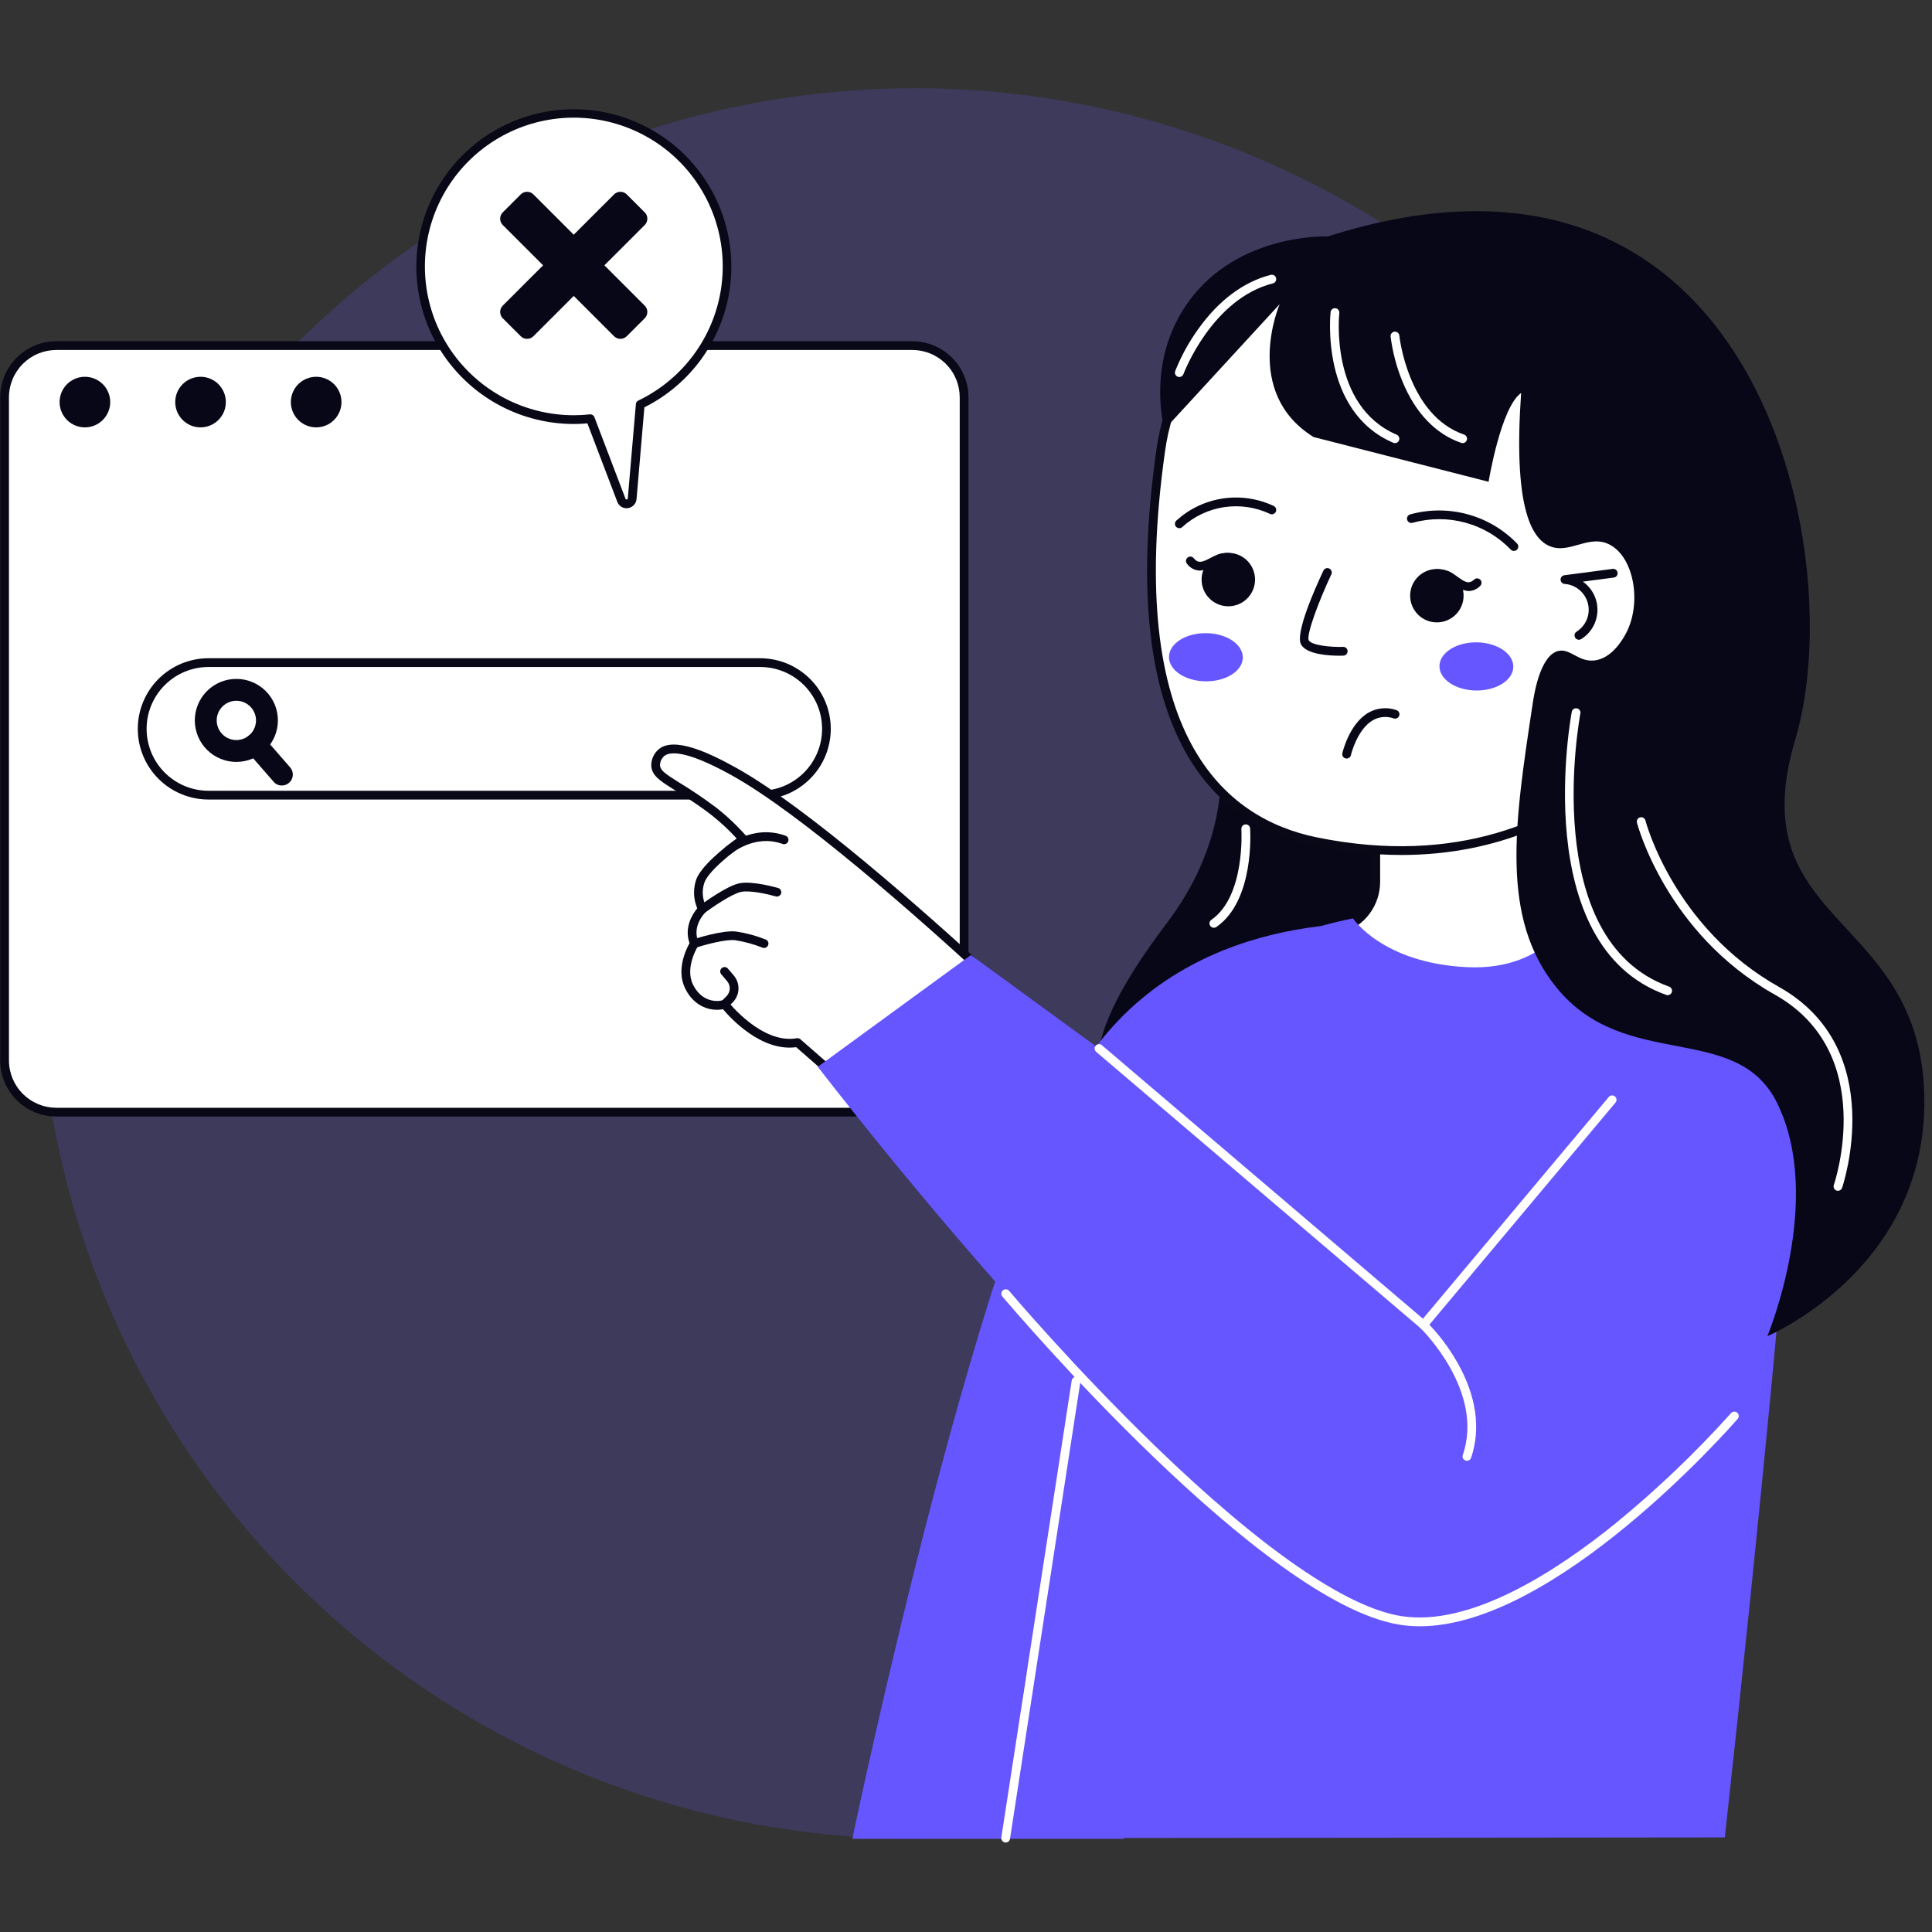 <svg xmlns="http://www.w3.org/2000/svg" xmlns:xlink="http://www.w3.org/1999/xlink" width="500" zoomAndPan="magnify" viewBox="0 0 375 375" height="500" preserveAspectRatio="xMidYMid meet" version="1.0"><rect x="0" y="0" width="375" height="375" fill="#333333" stroke="none"/><defs><clipPath id="0bed7473c4"><path d="M 7 17.109 L 348 17.109 L 348 357 L 7 357 Z M 7 17.109 " clip-rule="nonzero"/></clipPath><clipPath id="6ce5d06b05"><path d="M 194 267 L 210 267 L 210 357.609 L 194 357.609 Z M 194 267 " clip-rule="nonzero"/></clipPath></defs><g clip-path="url(#0bed7473c4)"><path fill="#6556ff" d="M 177.574 17.129 C 180.355 17.129 183.137 17.199 185.914 17.336 C 188.695 17.473 191.469 17.676 194.238 17.949 C 197.008 18.223 199.77 18.562 202.52 18.969 C 205.273 19.379 208.016 19.852 210.742 20.395 C 213.473 20.938 216.188 21.547 218.887 22.223 C 221.586 22.898 224.266 23.641 226.93 24.445 C 229.594 25.254 232.234 26.125 234.855 27.062 C 237.473 28 240.07 29 242.641 30.062 C 245.211 31.125 247.754 32.254 250.27 33.441 C 252.785 34.629 255.27 35.879 257.723 37.191 C 260.18 38.5 262.598 39.871 264.984 41.301 C 267.371 42.73 269.723 44.219 272.035 45.762 C 274.352 47.305 276.625 48.906 278.859 50.562 C 281.094 52.219 283.289 53.93 285.438 55.695 C 287.59 57.457 289.695 59.273 291.758 61.141 C 293.82 63.008 295.836 64.922 297.801 66.891 C 299.77 68.855 301.688 70.867 303.555 72.93 C 305.426 74.988 307.242 77.094 309.008 79.242 C 310.773 81.391 312.484 83.582 314.141 85.816 C 315.801 88.051 317.402 90.324 318.945 92.633 C 320.492 94.945 321.98 97.293 323.41 99.68 C 324.844 102.062 326.215 104.48 327.527 106.934 C 328.836 109.387 330.086 111.871 331.277 114.383 C 332.469 116.895 333.594 119.438 334.66 122.004 C 335.723 124.574 336.727 127.168 337.664 129.785 C 338.602 132.402 339.473 135.043 340.281 137.703 C 341.09 140.363 341.832 143.043 342.508 145.738 C 343.184 148.438 343.793 151.148 344.336 153.875 C 344.879 156.602 345.355 159.34 345.762 162.09 C 346.172 164.844 346.512 167.602 346.785 170.367 C 347.055 173.133 347.262 175.906 347.398 178.684 C 347.535 181.461 347.602 184.238 347.602 187.02 C 347.602 189.801 347.535 192.578 347.398 195.355 C 347.262 198.133 347.055 200.906 346.785 203.672 C 346.512 206.438 346.172 209.195 345.762 211.949 C 345.355 214.699 344.879 217.438 344.336 220.164 C 343.793 222.891 343.184 225.602 342.508 228.301 C 341.832 230.996 341.09 233.676 340.281 236.336 C 339.473 238.996 338.602 241.637 337.664 244.254 C 336.727 246.871 335.723 249.465 334.66 252.035 C 333.594 254.602 332.469 257.145 331.277 259.656 C 330.086 262.172 328.836 264.652 327.527 267.105 C 326.215 269.559 324.844 271.977 323.41 274.359 C 321.98 276.746 320.492 279.094 318.945 281.406 C 317.402 283.715 315.801 285.988 314.141 288.223 C 312.484 290.457 310.773 292.648 309.008 294.797 C 307.242 296.945 305.426 299.051 303.555 301.109 C 301.688 303.172 299.77 305.184 297.801 307.148 C 295.836 309.117 293.82 311.031 291.758 312.898 C 289.695 314.766 287.59 316.582 285.438 318.344 C 283.289 320.109 281.094 321.82 278.859 323.477 C 276.625 325.133 274.352 326.734 272.035 328.277 C 269.723 329.82 267.371 331.309 264.984 332.738 C 262.598 334.168 260.18 335.539 257.723 336.848 C 255.27 338.16 252.785 339.41 250.27 340.598 C 247.754 341.785 245.211 342.914 242.641 343.977 C 240.07 345.039 237.473 346.043 234.855 346.977 C 232.234 347.914 229.594 348.785 226.93 349.594 C 224.266 350.402 221.586 351.141 218.887 351.816 C 216.188 352.492 213.473 353.102 210.742 353.645 C 208.016 354.188 205.273 354.66 202.52 355.07 C 199.77 355.477 197.008 355.816 194.238 356.09 C 191.469 356.363 188.695 356.566 185.914 356.703 C 183.137 356.84 180.355 356.91 177.574 356.91 C 174.789 356.91 172.008 356.84 169.23 356.703 C 166.449 356.566 163.676 356.363 160.906 356.09 C 158.137 355.816 155.375 355.477 152.625 355.07 C 149.871 354.66 147.133 354.188 144.402 353.645 C 141.672 353.102 138.957 352.492 136.258 351.816 C 133.559 351.141 130.879 350.402 128.215 349.594 C 125.555 348.785 122.91 347.914 120.293 346.977 C 117.672 346.043 115.078 345.039 112.504 343.977 C 109.934 342.914 107.391 341.785 104.875 340.598 C 102.359 339.41 99.875 338.16 97.422 336.848 C 94.969 335.539 92.547 334.168 90.16 332.738 C 87.773 331.309 85.422 329.82 83.109 328.277 C 80.797 326.734 78.52 325.133 76.285 323.477 C 74.051 321.82 71.859 320.109 69.707 318.344 C 67.555 316.582 65.449 314.766 63.387 312.898 C 61.328 311.031 59.312 309.117 57.344 307.148 C 55.375 305.184 53.457 303.172 51.59 301.109 C 49.719 299.051 47.902 296.945 46.137 294.797 C 44.371 292.648 42.66 290.457 41.004 288.223 C 39.348 285.988 37.746 283.715 36.199 281.406 C 34.652 279.094 33.164 276.746 31.734 274.359 C 30.305 271.977 28.934 269.559 27.621 267.105 C 26.309 264.652 25.059 262.172 23.867 259.656 C 22.68 257.145 21.551 254.602 20.484 252.035 C 19.422 249.465 18.422 246.871 17.484 244.254 C 16.547 241.637 15.672 238.996 14.863 236.336 C 14.059 233.676 13.316 230.996 12.641 228.301 C 11.961 225.602 11.352 222.891 10.809 220.164 C 10.266 217.438 9.793 214.699 9.383 211.949 C 8.977 209.195 8.637 206.438 8.363 203.672 C 8.09 200.906 7.883 198.133 7.75 195.355 C 7.613 192.578 7.543 189.801 7.543 187.02 C 7.543 184.238 7.613 181.461 7.75 178.684 C 7.883 175.906 8.09 173.133 8.363 170.367 C 8.637 167.602 8.977 164.844 9.383 162.09 C 9.793 159.34 10.266 156.602 10.809 153.875 C 11.352 151.148 11.961 148.438 12.641 145.738 C 13.316 143.043 14.059 140.363 14.863 137.703 C 15.672 135.043 16.547 132.402 17.484 129.785 C 18.422 127.168 19.422 124.574 20.484 122.004 C 21.551 119.438 22.68 116.895 23.867 114.383 C 25.059 111.871 26.309 109.387 27.621 106.934 C 28.934 104.48 30.305 102.062 31.734 99.68 C 33.164 97.293 34.652 94.945 36.199 92.633 C 37.746 90.324 39.348 88.051 41.004 85.816 C 42.66 83.582 44.371 81.391 46.137 79.242 C 47.902 77.094 49.719 74.988 51.59 72.93 C 53.457 70.867 55.375 68.855 57.344 66.891 C 59.312 64.922 61.328 63.008 63.387 61.141 C 65.449 59.273 67.555 57.457 69.707 55.695 C 71.859 53.93 74.051 52.219 76.285 50.562 C 78.52 48.906 80.797 47.305 83.109 45.762 C 85.422 44.219 87.773 42.73 90.16 41.301 C 92.547 39.871 94.969 38.5 97.422 37.191 C 99.875 35.879 102.359 34.629 104.875 33.441 C 107.391 32.254 109.934 31.125 112.504 30.062 C 115.078 29 117.672 28 120.293 27.062 C 122.91 26.125 125.555 25.254 128.215 24.445 C 130.879 23.641 133.559 22.898 136.258 22.223 C 138.957 21.547 141.672 20.938 144.402 20.395 C 147.133 19.852 149.871 19.379 152.625 18.969 C 155.375 18.562 158.137 18.223 160.906 17.949 C 163.676 17.676 166.449 17.473 169.23 17.336 C 172.008 17.199 174.789 17.129 177.574 17.129 Z M 177.574 17.129 " fill-opacity="0.2" fill-rule="nonzero"/></g><path fill="#ffffff" d="M 177.086 215.867 L 10.934 215.867 C 10.277 215.867 9.621 215.801 8.977 215.676 C 8.328 215.547 7.699 215.355 7.09 215.102 C 6.48 214.852 5.902 214.543 5.352 214.176 C 4.805 213.809 4.297 213.391 3.832 212.926 C 3.363 212.461 2.949 211.953 2.582 211.406 C 2.215 210.855 1.906 210.277 1.652 209.668 C 1.398 209.059 1.211 208.434 1.082 207.785 C 0.953 207.141 0.887 206.488 0.887 205.828 L 0.887 77.121 C 0.887 76.461 0.953 75.809 1.082 75.164 C 1.211 74.516 1.398 73.891 1.652 73.281 C 1.906 72.672 2.215 72.094 2.582 71.543 C 2.949 70.996 3.363 70.488 3.832 70.023 C 4.297 69.555 4.805 69.141 5.352 68.773 C 5.902 68.406 6.48 68.098 7.09 67.848 C 7.699 67.594 8.328 67.402 8.977 67.273 C 9.621 67.145 10.277 67.082 10.934 67.082 L 177.086 67.082 C 177.746 67.082 178.402 67.145 179.047 67.273 C 179.695 67.402 180.324 67.594 180.934 67.848 C 181.543 68.098 182.121 68.406 182.668 68.773 C 183.219 69.141 183.727 69.555 184.191 70.023 C 184.66 70.488 185.074 70.996 185.441 71.543 C 185.809 72.094 186.117 72.672 186.371 73.281 C 186.621 73.891 186.812 74.516 186.941 75.164 C 187.07 75.809 187.137 76.461 187.137 77.121 L 187.137 205.828 C 187.137 206.488 187.07 207.141 186.941 207.785 C 186.812 208.434 186.621 209.059 186.371 209.668 C 186.117 210.277 185.809 210.855 185.441 211.406 C 185.074 211.953 184.66 212.461 184.191 212.926 C 183.727 213.391 183.219 213.809 182.668 214.176 C 182.121 214.543 181.543 214.852 180.934 215.102 C 180.324 215.355 179.695 215.547 179.047 215.676 C 178.402 215.801 177.746 215.867 177.086 215.867 Z M 177.086 215.867 " fill-opacity="1" fill-rule="nonzero"/><path fill="#090817" d="M 177.086 216.715 L 10.934 216.715 C 10.219 216.715 9.512 216.645 8.809 216.504 C 8.109 216.363 7.43 216.156 6.766 215.883 C 6.105 215.609 5.48 215.273 4.883 214.879 C 4.289 214.48 3.738 214.027 3.234 213.523 C 2.727 213.02 2.277 212.469 1.879 211.875 C 1.48 211.281 1.145 210.652 0.871 209.992 C 0.598 209.332 0.391 208.652 0.25 207.953 C 0.109 207.25 0.039 206.543 0.039 205.828 L 0.039 77.121 C 0.039 76.406 0.109 75.699 0.25 74.996 C 0.391 74.297 0.598 73.617 0.871 72.957 C 1.145 72.297 1.48 71.668 1.879 71.074 C 2.277 70.48 2.727 69.93 3.234 69.426 C 3.738 68.918 4.289 68.469 4.883 68.07 C 5.48 67.676 6.105 67.34 6.766 67.066 C 7.43 66.789 8.109 66.582 8.809 66.445 C 9.512 66.305 10.219 66.234 10.934 66.234 L 177.086 66.234 C 177.801 66.234 178.508 66.305 179.211 66.445 C 179.914 66.586 180.594 66.789 181.254 67.066 C 181.914 67.34 182.543 67.676 183.137 68.07 C 183.73 68.469 184.281 68.922 184.789 69.426 C 185.293 69.93 185.746 70.48 186.141 71.074 C 186.539 71.668 186.875 72.297 187.148 72.957 C 187.426 73.617 187.633 74.297 187.77 74.996 C 187.91 75.699 187.98 76.406 187.984 77.121 L 187.984 205.828 C 187.98 206.543 187.91 207.25 187.77 207.953 C 187.633 208.652 187.426 209.332 187.148 209.992 C 186.875 210.652 186.539 211.281 186.141 211.875 C 185.746 212.469 185.293 213.02 184.789 213.523 C 184.281 214.027 183.73 214.48 183.137 214.879 C 182.543 215.273 181.914 215.609 181.254 215.883 C 180.594 216.156 179.914 216.363 179.211 216.504 C 178.508 216.645 177.801 216.715 177.086 216.715 Z M 10.934 67.93 C 10.332 67.934 9.734 67.992 9.141 68.109 C 8.551 68.227 7.977 68.402 7.418 68.633 C 6.859 68.863 6.332 69.148 5.828 69.484 C 5.328 69.82 4.863 70.199 4.434 70.625 C 4.008 71.051 3.629 71.516 3.293 72.02 C 2.957 72.52 2.672 73.047 2.441 73.605 C 2.211 74.164 2.035 74.738 1.918 75.328 C 1.797 75.922 1.738 76.52 1.738 77.121 L 1.738 205.828 C 1.738 206.43 1.797 207.027 1.918 207.621 C 2.035 208.211 2.211 208.785 2.441 209.344 C 2.672 209.898 2.957 210.43 3.293 210.93 C 3.629 211.434 4.008 211.895 4.434 212.324 C 4.863 212.75 5.328 213.129 5.828 213.465 C 6.332 213.801 6.859 214.082 7.418 214.316 C 7.977 214.547 8.551 214.719 9.141 214.84 C 9.734 214.957 10.332 215.016 10.934 215.016 L 177.086 215.016 C 177.688 215.016 178.289 214.957 178.879 214.84 C 179.473 214.723 180.047 214.547 180.602 214.316 C 181.16 214.082 181.691 213.801 182.191 213.465 C 182.695 213.129 183.16 212.75 183.586 212.324 C 184.012 211.895 184.395 211.434 184.73 210.93 C 185.066 210.43 185.348 209.898 185.578 209.344 C 185.812 208.785 185.984 208.211 186.105 207.621 C 186.223 207.027 186.281 206.43 186.281 205.828 L 186.281 77.121 C 186.281 76.52 186.223 75.922 186.105 75.328 C 185.984 74.738 185.812 74.164 185.578 73.605 C 185.348 73.047 185.066 72.52 184.73 72.02 C 184.395 71.516 184.012 71.051 183.586 70.625 C 183.16 70.199 182.695 69.82 182.191 69.484 C 181.691 69.148 181.16 68.863 180.605 68.633 C 180.047 68.402 179.473 68.227 178.879 68.109 C 178.289 67.992 177.688 67.934 177.086 67.93 Z M 10.934 67.93 " fill-opacity="1" fill-rule="nonzero"/><path fill="#080717" d="M 66.281 78.043 C 66.281 78.363 66.25 78.684 66.188 79 C 66.125 79.316 66.031 79.625 65.906 79.922 C 65.785 80.219 65.633 80.504 65.453 80.77 C 65.273 81.039 65.07 81.285 64.844 81.516 C 64.613 81.742 64.367 81.945 64.098 82.125 C 63.828 82.305 63.547 82.457 63.25 82.578 C 62.949 82.703 62.645 82.797 62.328 82.859 C 62.012 82.922 61.691 82.953 61.367 82.953 C 61.047 82.953 60.727 82.922 60.41 82.859 C 60.094 82.797 59.785 82.703 59.488 82.578 C 59.188 82.457 58.906 82.305 58.637 82.125 C 58.371 81.945 58.121 81.742 57.895 81.516 C 57.664 81.285 57.461 81.039 57.281 80.77 C 57.102 80.504 56.953 80.219 56.828 79.922 C 56.703 79.625 56.613 79.316 56.547 79 C 56.484 78.684 56.453 78.363 56.453 78.043 C 56.453 77.719 56.484 77.402 56.547 77.086 C 56.613 76.77 56.703 76.461 56.828 76.164 C 56.953 75.867 57.102 75.582 57.281 75.316 C 57.461 75.047 57.664 74.797 57.895 74.57 C 58.121 74.344 58.371 74.141 58.637 73.961 C 58.906 73.781 59.188 73.629 59.488 73.508 C 59.785 73.383 60.094 73.289 60.41 73.227 C 60.727 73.164 61.047 73.133 61.367 73.133 C 61.691 73.133 62.012 73.164 62.328 73.227 C 62.645 73.289 62.949 73.383 63.25 73.508 C 63.547 73.629 63.828 73.781 64.098 73.961 C 64.367 74.141 64.613 74.344 64.844 74.57 C 65.07 74.797 65.273 75.047 65.453 75.316 C 65.633 75.582 65.785 75.867 65.906 76.164 C 66.031 76.461 66.125 76.77 66.188 77.086 C 66.25 77.402 66.281 77.719 66.281 78.043 Z M 66.281 78.043 " fill-opacity="1" fill-rule="nonzero"/><path fill="#080717" d="M 43.836 78.043 C 43.836 78.363 43.805 78.684 43.742 79 C 43.68 79.316 43.586 79.625 43.465 79.922 C 43.34 80.219 43.188 80.504 43.008 80.77 C 42.832 81.039 42.625 81.285 42.398 81.516 C 42.172 81.742 41.922 81.945 41.652 82.125 C 41.387 82.305 41.102 82.457 40.805 82.578 C 40.508 82.703 40.199 82.797 39.883 82.859 C 39.566 82.922 39.246 82.953 38.926 82.953 C 38.602 82.953 38.281 82.922 37.965 82.859 C 37.648 82.797 37.34 82.703 37.043 82.578 C 36.746 82.457 36.461 82.305 36.195 82.125 C 35.926 81.945 35.676 81.742 35.449 81.516 C 35.223 81.285 35.016 81.039 34.84 80.77 C 34.66 80.504 34.508 80.219 34.383 79.922 C 34.262 79.625 34.168 79.316 34.105 79 C 34.043 78.684 34.012 78.363 34.012 78.043 C 34.012 77.719 34.043 77.402 34.105 77.086 C 34.168 76.77 34.262 76.461 34.383 76.164 C 34.508 75.867 34.66 75.582 34.84 75.316 C 35.016 75.047 35.223 74.797 35.449 74.57 C 35.676 74.344 35.926 74.141 36.195 73.961 C 36.461 73.781 36.746 73.629 37.043 73.508 C 37.34 73.383 37.648 73.289 37.965 73.227 C 38.281 73.164 38.602 73.133 38.926 73.133 C 39.246 73.133 39.566 73.164 39.883 73.227 C 40.199 73.289 40.508 73.383 40.805 73.508 C 41.102 73.629 41.387 73.781 41.652 73.961 C 41.922 74.141 42.172 74.344 42.398 74.57 C 42.625 74.797 42.832 75.047 43.008 75.316 C 43.188 75.582 43.34 75.867 43.465 76.164 C 43.586 76.461 43.68 76.77 43.742 77.086 C 43.805 77.402 43.836 77.719 43.836 78.043 Z M 43.836 78.043 " fill-opacity="1" fill-rule="nonzero"/><path fill="#080717" d="M 21.395 78.043 C 21.395 78.363 21.363 78.684 21.301 79 C 21.238 79.316 21.145 79.625 21.02 79.922 C 20.895 80.219 20.746 80.504 20.566 80.77 C 20.387 81.039 20.184 81.285 19.953 81.516 C 19.727 81.742 19.477 81.945 19.211 82.125 C 18.941 82.305 18.66 82.457 18.359 82.578 C 18.062 82.703 17.754 82.797 17.438 82.859 C 17.121 82.922 16.805 82.953 16.48 82.953 C 16.156 82.953 15.84 82.922 15.52 82.859 C 15.203 82.797 14.898 82.703 14.602 82.578 C 14.301 82.457 14.02 82.305 13.75 82.125 C 13.48 81.945 13.234 81.742 13.004 81.516 C 12.777 81.285 12.574 81.039 12.395 80.77 C 12.215 80.504 12.062 80.219 11.941 79.922 C 11.816 79.625 11.723 79.316 11.66 79 C 11.598 78.684 11.566 78.363 11.566 78.043 C 11.566 77.719 11.598 77.402 11.66 77.086 C 11.723 76.77 11.816 76.461 11.941 76.164 C 12.062 75.867 12.215 75.582 12.395 75.316 C 12.574 75.047 12.777 74.797 13.004 74.57 C 13.234 74.344 13.48 74.141 13.75 73.961 C 14.02 73.781 14.301 73.629 14.602 73.508 C 14.898 73.383 15.203 73.289 15.52 73.227 C 15.84 73.164 16.156 73.133 16.48 73.133 C 16.805 73.133 17.121 73.164 17.438 73.227 C 17.754 73.289 18.062 73.383 18.359 73.508 C 18.66 73.629 18.941 73.781 19.211 73.961 C 19.477 74.141 19.727 74.344 19.953 74.57 C 20.184 74.797 20.387 75.047 20.566 75.316 C 20.746 75.582 20.895 75.867 21.02 76.164 C 21.145 76.461 21.238 76.77 21.301 77.086 C 21.363 77.402 21.395 77.719 21.395 78.043 Z M 21.395 78.043 " fill-opacity="1" fill-rule="nonzero"/><path fill="#ffffff" d="M 147.543 154.336 L 40.48 154.336 C 39.633 154.336 38.797 154.254 37.969 154.09 C 37.137 153.926 36.332 153.68 35.551 153.355 C 34.773 153.035 34.031 152.637 33.328 152.168 C 32.625 151.699 31.973 151.168 31.375 150.57 C 30.777 149.973 30.246 149.32 29.777 148.621 C 29.305 147.918 28.91 147.176 28.586 146.395 C 28.262 145.617 28.02 144.812 27.852 143.984 C 27.688 143.156 27.605 142.32 27.605 141.473 C 27.605 140.629 27.688 139.793 27.852 138.965 C 28.02 138.137 28.262 137.332 28.586 136.551 C 28.91 135.77 29.305 135.031 29.777 134.328 C 30.246 133.625 30.777 132.977 31.375 132.379 C 31.973 131.781 32.625 131.246 33.328 130.777 C 34.031 130.309 34.773 129.914 35.551 129.59 C 36.332 129.266 37.137 129.023 37.969 128.859 C 38.797 128.691 39.633 128.609 40.48 128.609 L 147.543 128.609 C 148.387 128.609 149.227 128.691 150.055 128.859 C 150.883 129.023 151.688 129.266 152.469 129.59 C 153.25 129.914 153.992 130.309 154.695 130.777 C 155.398 131.246 156.047 131.781 156.645 132.379 C 157.242 132.977 157.777 133.625 158.246 134.328 C 158.715 135.031 159.113 135.77 159.438 136.551 C 159.758 137.332 160.004 138.137 160.168 138.965 C 160.332 139.793 160.414 140.629 160.414 141.473 C 160.414 142.32 160.332 143.156 160.168 143.984 C 160.004 144.812 159.758 145.617 159.438 146.395 C 159.113 147.176 158.715 147.918 158.246 148.621 C 157.777 149.32 157.242 149.973 156.645 150.57 C 156.047 151.168 155.398 151.699 154.695 152.168 C 153.992 152.637 153.25 153.035 152.469 153.355 C 151.688 153.68 150.883 153.926 150.055 154.09 C 149.227 154.254 148.387 154.336 147.543 154.336 Z M 147.543 154.336 " fill-opacity="1" fill-rule="nonzero"/><path fill="#090817" d="M 147.543 155.188 L 40.48 155.188 C 39.578 155.188 38.688 155.102 37.801 154.926 C 36.918 154.75 36.059 154.488 35.227 154.145 C 34.391 153.801 33.602 153.379 32.852 152.879 C 32.102 152.379 31.406 151.812 30.77 151.176 C 30.129 150.539 29.562 149.844 29.059 149.098 C 28.559 148.348 28.137 147.555 27.789 146.723 C 27.445 145.891 27.184 145.035 27.008 144.152 C 26.832 143.266 26.746 142.375 26.746 141.473 C 26.746 140.574 26.832 139.68 27.008 138.797 C 27.184 137.914 27.445 137.055 27.789 136.223 C 28.137 135.391 28.559 134.602 29.059 133.852 C 29.562 133.102 30.129 132.41 30.77 131.773 C 31.406 131.137 32.102 130.57 32.852 130.07 C 33.602 129.57 34.391 129.145 35.227 128.801 C 36.059 128.457 36.918 128.199 37.801 128.023 C 38.688 127.848 39.578 127.762 40.48 127.762 L 147.543 127.762 C 148.445 127.762 149.336 127.852 150.219 128.027 C 151.102 128.203 151.961 128.465 152.793 128.809 C 153.625 129.156 154.414 129.578 155.16 130.078 C 155.91 130.578 156.602 131.148 157.238 131.781 C 157.875 132.418 158.445 133.113 158.945 133.859 C 159.445 134.609 159.867 135.398 160.211 136.23 C 160.555 137.062 160.816 137.918 160.988 138.801 C 161.164 139.684 161.254 140.574 161.254 141.473 C 161.254 142.375 161.164 143.266 160.988 144.148 C 160.816 145.031 160.555 145.887 160.211 146.719 C 159.867 147.551 159.445 148.34 158.945 149.086 C 158.445 149.836 157.875 150.527 157.238 151.164 C 156.602 151.801 155.91 152.371 155.16 152.871 C 154.414 153.371 153.625 153.793 152.793 154.137 C 151.961 154.484 151.102 154.742 150.219 154.922 C 149.336 155.098 148.445 155.184 147.543 155.188 Z M 40.48 129.461 C 39.691 129.461 38.91 129.539 38.137 129.691 C 37.359 129.848 36.609 130.074 35.879 130.375 C 35.148 130.676 34.457 131.047 33.801 131.484 C 33.145 131.926 32.539 132.422 31.98 132.98 C 31.422 133.539 30.922 134.145 30.484 134.801 C 30.047 135.457 29.676 136.148 29.371 136.875 C 29.07 137.605 28.844 138.355 28.688 139.129 C 28.535 139.902 28.457 140.684 28.457 141.473 C 28.457 142.262 28.535 143.043 28.688 143.816 C 28.844 144.59 29.07 145.344 29.371 146.07 C 29.676 146.801 30.047 147.492 30.484 148.148 C 30.922 148.805 31.422 149.41 31.98 149.969 C 32.539 150.527 33.145 151.023 33.801 151.461 C 34.457 151.902 35.148 152.27 35.879 152.574 C 36.609 152.875 37.359 153.102 38.137 153.258 C 38.91 153.41 39.691 153.488 40.48 153.488 L 147.543 153.488 C 148.332 153.488 149.113 153.41 149.891 153.258 C 150.664 153.102 151.414 152.875 152.145 152.574 C 152.875 152.27 153.566 151.902 154.223 151.461 C 154.879 151.023 155.488 150.527 156.047 149.969 C 156.602 149.41 157.102 148.805 157.539 148.148 C 157.98 147.492 158.348 146.801 158.652 146.07 C 158.953 145.344 159.184 144.59 159.336 143.816 C 159.488 143.043 159.566 142.262 159.566 141.473 C 159.566 140.684 159.488 139.902 159.336 139.129 C 159.184 138.355 158.953 137.605 158.652 136.875 C 158.348 136.148 157.98 135.457 157.539 134.801 C 157.102 134.145 156.602 133.539 156.047 132.98 C 155.488 132.422 154.879 131.926 154.223 131.484 C 153.566 131.047 152.875 130.676 152.145 130.375 C 151.414 130.074 150.664 129.848 149.891 129.691 C 149.113 129.539 148.332 129.461 147.543 129.461 Z M 40.48 129.461 " fill-opacity="1" fill-rule="nonzero"/><path fill="#080717" d="M 45.875 147.891 C 45.348 147.891 44.82 147.836 44.301 147.734 C 43.781 147.633 43.277 147.477 42.789 147.277 C 42.301 147.074 41.836 146.824 41.395 146.531 C 40.953 146.238 40.547 145.902 40.172 145.527 C 39.797 145.156 39.465 144.746 39.168 144.309 C 38.875 143.867 38.625 143.402 38.426 142.914 C 38.223 142.426 38.07 141.922 37.965 141.402 C 37.863 140.883 37.809 140.359 37.809 139.832 C 37.809 139.301 37.863 138.777 37.965 138.258 C 38.07 137.738 38.223 137.234 38.426 136.746 C 38.625 136.258 38.875 135.793 39.168 135.352 C 39.465 134.914 39.797 134.508 40.172 134.133 C 40.547 133.758 40.953 133.422 41.395 133.129 C 41.836 132.836 42.301 132.586 42.789 132.387 C 43.277 132.184 43.781 132.031 44.301 131.926 C 44.82 131.824 45.348 131.773 45.875 131.773 C 46.406 131.773 46.93 131.824 47.449 131.926 C 47.969 132.031 48.473 132.184 48.961 132.387 C 49.453 132.586 49.918 132.836 50.355 133.129 C 50.797 133.422 51.203 133.758 51.578 134.133 C 51.953 134.508 52.289 134.914 52.582 135.352 C 52.875 135.793 53.125 136.258 53.328 136.746 C 53.531 137.234 53.684 137.738 53.785 138.258 C 53.891 138.777 53.941 139.301 53.941 139.832 C 53.941 140.359 53.887 140.883 53.785 141.402 C 53.68 141.922 53.527 142.426 53.324 142.914 C 53.121 143.402 52.871 143.863 52.578 144.305 C 52.285 144.746 51.949 145.152 51.574 145.527 C 51.199 145.898 50.793 146.234 50.355 146.527 C 49.914 146.82 49.449 147.07 48.961 147.273 C 48.473 147.477 47.969 147.629 47.449 147.73 C 46.93 147.836 46.406 147.887 45.875 147.891 Z M 45.875 136.02 C 45.371 136.02 44.883 136.117 44.414 136.309 C 43.949 136.504 43.535 136.777 43.18 137.137 C 42.82 137.492 42.543 137.906 42.352 138.371 C 42.156 138.84 42.062 139.324 42.062 139.832 C 42.062 140.336 42.156 140.824 42.352 141.289 C 42.547 141.758 42.82 142.168 43.18 142.527 C 43.535 142.883 43.949 143.16 44.418 143.352 C 44.883 143.547 45.371 143.645 45.875 143.645 C 46.383 143.645 46.867 143.547 47.336 143.352 C 47.805 143.16 48.215 142.883 48.574 142.527 C 48.93 142.168 49.207 141.758 49.398 141.289 C 49.594 140.82 49.691 140.336 49.691 139.832 C 49.691 139.324 49.594 138.84 49.398 138.371 C 49.203 137.906 48.93 137.496 48.57 137.137 C 48.215 136.781 47.801 136.504 47.336 136.312 C 46.867 136.117 46.383 136.02 45.875 136.02 Z M 45.875 136.02 " fill-opacity="1" fill-rule="nonzero"/><path fill="#080717" d="M 54.711 152.465 C 54.066 152.465 53.531 152.223 53.109 151.734 L 47.984 145.859 C 47.801 145.645 47.664 145.406 47.574 145.141 C 47.484 144.871 47.449 144.598 47.469 144.316 C 47.488 144.039 47.562 143.77 47.688 143.52 C 47.812 143.27 47.98 143.051 48.195 142.863 C 48.406 142.68 48.645 142.543 48.914 142.453 C 49.18 142.363 49.453 142.328 49.734 142.348 C 50.016 142.367 50.281 142.438 50.535 142.562 C 50.785 142.688 51.004 142.855 51.191 143.066 L 56.312 148.945 C 56.586 149.258 56.754 149.621 56.812 150.035 C 56.875 150.445 56.816 150.84 56.645 151.219 C 56.473 151.598 56.211 151.898 55.863 152.125 C 55.512 152.352 55.129 152.465 54.711 152.465 Z M 54.711 152.465 " fill-opacity="1" fill-rule="nonzero"/><path fill="#ffffff" d="M 124.27 78.512 L 122.703 96.809 C 122.684 97.059 122.586 97.277 122.41 97.461 C 122.238 97.645 122.023 97.754 121.773 97.789 C 121.523 97.824 121.289 97.777 121.07 97.648 C 120.855 97.52 120.699 97.336 120.609 97.102 L 114.582 81.273 C 113.973 81.34 113.359 81.387 112.746 81.414 C 112.137 81.441 111.523 81.449 110.91 81.441 C 110.297 81.43 109.684 81.402 109.074 81.352 C 108.461 81.305 107.852 81.238 107.246 81.152 C 106.637 81.066 106.035 80.961 105.434 80.84 C 104.832 80.715 104.238 80.574 103.645 80.414 C 103.055 80.254 102.469 80.078 101.887 79.879 C 101.305 79.684 100.73 79.469 100.164 79.238 C 99.598 79.008 99.035 78.758 98.484 78.492 C 97.934 78.223 97.391 77.941 96.855 77.641 C 96.32 77.34 95.793 77.023 95.281 76.691 C 94.766 76.359 94.262 76.012 93.766 75.648 C 93.273 75.285 92.793 74.906 92.324 74.512 C 91.852 74.117 91.395 73.711 90.949 73.289 C 90.504 72.867 90.074 72.434 89.656 71.984 C 89.238 71.535 88.836 71.074 88.445 70.602 C 88.059 70.129 87.684 69.645 87.324 69.145 C 86.965 68.648 86.621 68.141 86.293 67.625 C 85.965 67.105 85.656 66.578 85.359 66.043 C 85.066 65.504 84.785 64.961 84.527 64.406 C 84.266 63.852 84.02 63.289 83.793 62.719 C 83.566 62.152 83.359 61.574 83.168 60.992 C 82.977 60.41 82.805 59.824 82.652 59.23 C 82.496 58.637 82.363 58.039 82.246 57.438 C 82.129 56.836 82.027 56.234 81.949 55.625 C 81.867 55.02 81.809 54.41 81.766 53.797 C 81.723 53.188 81.699 52.574 81.695 51.961 C 81.691 51.348 81.707 50.738 81.742 50.125 C 81.773 49.512 81.828 48.902 81.898 48.293 C 81.973 47.688 82.062 47.082 82.172 46.477 C 82.281 45.875 82.406 45.277 82.555 44.68 C 82.699 44.086 82.863 43.496 83.047 42.91 C 83.23 42.328 83.43 41.75 83.648 41.176 C 83.867 40.605 84.105 40.039 84.359 39.48 C 84.613 38.922 84.883 38.375 85.172 37.832 C 85.457 37.293 85.762 36.762 86.082 36.238 C 86.402 35.715 86.738 35.203 87.094 34.703 C 87.445 34.203 87.812 33.711 88.195 33.234 C 88.578 32.754 88.977 32.289 89.387 31.836 C 89.797 31.379 90.223 30.938 90.664 30.512 C 91.102 30.082 91.555 29.672 92.02 29.27 C 92.484 28.871 92.961 28.484 93.449 28.113 C 93.938 27.746 94.434 27.391 94.945 27.051 C 95.457 26.711 95.977 26.387 96.508 26.082 C 97.039 25.773 97.578 25.484 98.125 25.211 C 98.676 24.934 99.23 24.68 99.797 24.441 C 100.359 24.199 100.93 23.977 101.508 23.773 C 102.086 23.57 102.672 23.383 103.262 23.215 C 103.852 23.047 104.445 22.898 105.043 22.77 C 105.641 22.637 106.246 22.523 106.852 22.43 C 107.457 22.336 108.066 22.262 108.676 22.207 C 109.285 22.148 109.898 22.113 110.512 22.094 C 111.125 22.074 111.734 22.074 112.348 22.094 C 112.961 22.113 113.574 22.152 114.184 22.211 C 114.793 22.266 115.402 22.344 116.008 22.438 C 116.613 22.535 117.215 22.648 117.816 22.781 C 118.414 22.91 119.008 23.062 119.598 23.23 C 120.188 23.398 120.77 23.586 121.348 23.793 C 121.926 23.996 122.496 24.219 123.059 24.461 C 123.625 24.699 124.18 24.957 124.727 25.234 C 125.277 25.508 125.816 25.801 126.344 26.109 C 126.875 26.414 127.395 26.738 127.906 27.082 C 128.414 27.422 128.914 27.777 129.402 28.148 C 129.891 28.52 130.363 28.906 130.828 29.305 C 131.293 29.707 131.742 30.121 132.18 30.551 C 132.621 30.977 133.043 31.418 133.453 31.875 C 133.867 32.328 134.262 32.797 134.645 33.273 C 135.027 33.754 135.395 34.246 135.742 34.746 C 136.094 35.25 136.43 35.762 136.75 36.285 C 137.07 36.809 137.375 37.34 137.66 37.879 C 137.949 38.422 138.219 38.973 138.469 39.531 C 138.723 40.09 138.957 40.652 139.176 41.227 C 139.395 41.801 139.594 42.379 139.773 42.965 C 139.957 43.547 140.121 44.137 140.266 44.734 C 140.41 45.328 140.535 45.93 140.645 46.531 C 140.754 47.133 140.844 47.738 140.914 48.348 C 140.984 48.957 141.035 49.566 141.066 50.18 C 141.102 50.789 141.113 51.402 141.109 52.016 C 141.102 52.629 141.078 53.238 141.035 53.852 C 140.992 54.461 140.93 55.07 140.852 55.68 C 140.77 56.285 140.668 56.891 140.551 57.492 C 140.434 58.094 140.297 58.688 140.141 59.281 C 139.984 59.875 139.812 60.461 139.621 61.043 C 139.43 61.625 139.219 62.199 138.992 62.77 C 138.766 63.34 138.52 63.898 138.258 64.453 C 137.996 65.008 137.715 65.555 137.418 66.09 C 137.125 66.625 136.812 67.152 136.484 67.672 C 136.152 68.188 135.809 68.695 135.449 69.191 C 135.09 69.688 134.715 70.168 134.324 70.645 C 133.934 71.117 133.531 71.574 133.113 72.023 C 132.695 72.473 132.262 72.906 131.816 73.328 C 131.371 73.746 130.914 74.152 130.441 74.547 C 129.973 74.938 129.488 75.316 128.996 75.68 C 128.5 76.043 127.996 76.391 127.48 76.723 C 126.965 77.055 126.441 77.367 125.906 77.668 C 125.371 77.965 124.824 78.25 124.273 78.516 Z M 124.27 78.512 " fill-opacity="1" fill-rule="nonzero"/><path fill="#090817" d="M 121.605 98.648 C 121.207 98.648 120.844 98.535 120.516 98.309 C 120.184 98.078 119.953 97.777 119.816 97.402 L 114.016 82.18 C 113.121 82.258 112.23 82.297 111.363 82.297 C 110.746 82.297 110.129 82.277 109.512 82.238 C 108.895 82.203 108.281 82.145 107.668 82.07 C 107.055 81.996 106.441 81.902 105.836 81.789 C 105.227 81.676 104.625 81.547 104.023 81.398 C 103.426 81.25 102.832 81.082 102.242 80.898 C 101.652 80.715 101.066 80.512 100.492 80.293 C 99.914 80.074 99.344 79.836 98.781 79.582 C 98.219 79.328 97.664 79.055 97.117 78.766 C 96.57 78.48 96.031 78.176 95.504 77.855 C 94.977 77.535 94.461 77.199 93.953 76.844 C 93.445 76.492 92.949 76.125 92.461 75.746 C 91.977 75.363 91.504 74.965 91.043 74.555 C 90.582 74.145 90.133 73.723 89.699 73.281 C 89.262 72.844 88.84 72.395 88.434 71.93 C 88.023 71.469 87.629 70.992 87.25 70.504 C 86.871 70.02 86.508 69.52 86.156 69.012 C 85.809 68.5 85.477 67.98 85.156 67.453 C 84.84 66.922 84.539 66.383 84.254 65.836 C 83.969 65.289 83.703 64.734 83.449 64.168 C 83.199 63.605 82.965 63.035 82.75 62.457 C 82.531 61.879 82.332 61.293 82.152 60.703 C 81.973 60.113 81.809 59.52 81.664 58.918 C 81.52 58.316 81.391 57.715 81.285 57.105 C 81.176 56.5 81.086 55.887 81.016 55.273 C 80.941 54.66 80.891 54.047 80.855 53.43 C 80.82 52.812 80.809 52.195 80.809 51.578 C 80.812 50.961 80.836 50.348 80.875 49.73 C 80.918 49.113 80.977 48.5 81.055 47.887 C 81.133 47.273 81.23 46.664 81.344 46.059 C 81.461 45.453 81.594 44.852 81.746 44.25 C 81.898 43.652 82.066 43.059 82.254 42.473 C 82.441 41.883 82.648 41.301 82.871 40.727 C 83.094 40.152 83.332 39.582 83.59 39.02 C 83.848 38.461 84.121 37.906 84.414 37.363 C 84.703 36.816 85.012 36.281 85.336 35.758 C 85.656 35.23 85.996 34.715 86.352 34.211 C 86.707 33.703 87.078 33.211 87.461 32.727 C 87.848 32.246 88.246 31.773 88.656 31.316 C 89.07 30.855 89.5 30.41 89.938 29.977 C 90.379 29.543 90.832 29.125 91.297 28.719 C 91.762 28.312 92.242 27.922 92.73 27.547 C 93.219 27.168 93.719 26.809 94.23 26.461 C 94.742 26.117 95.266 25.785 95.797 25.469 C 96.328 25.156 96.867 24.855 97.418 24.574 C 97.969 24.293 98.527 24.027 99.09 23.781 C 99.656 23.531 100.23 23.301 100.809 23.086 C 101.391 22.875 101.973 22.68 102.566 22.5 C 103.156 22.324 103.754 22.164 104.355 22.02 C 104.957 21.879 105.562 21.754 106.172 21.648 C 106.777 21.543 107.391 21.457 108.004 21.391 C 108.617 21.32 109.234 21.273 109.852 21.242 C 110.469 21.211 111.086 21.199 111.703 21.203 C 112.32 21.211 112.938 21.234 113.555 21.281 C 114.172 21.324 114.785 21.387 115.398 21.469 C 116.012 21.547 116.621 21.648 117.227 21.766 C 117.832 21.883 118.434 22.02 119.031 22.176 C 119.629 22.328 120.223 22.5 120.812 22.691 C 121.398 22.883 121.98 23.09 122.555 23.316 C 123.129 23.543 123.699 23.785 124.258 24.043 C 124.82 24.305 125.371 24.582 125.914 24.875 C 126.457 25.168 126.992 25.477 127.516 25.805 C 128.043 26.129 128.555 26.469 129.059 26.828 C 129.562 27.184 130.059 27.555 130.539 27.941 C 131.02 28.328 131.488 28.73 131.945 29.145 C 132.402 29.562 132.848 29.988 133.277 30.434 C 133.711 30.875 134.129 31.328 134.531 31.797 C 134.934 32.266 135.324 32.742 135.699 33.234 C 136.07 33.727 136.43 34.227 136.777 34.738 C 137.121 35.254 137.449 35.773 137.762 36.309 C 138.074 36.84 138.367 37.383 138.648 37.934 C 138.926 38.484 139.191 39.043 139.434 39.609 C 139.68 40.176 139.91 40.746 140.121 41.328 C 140.332 41.906 140.523 42.492 140.699 43.086 C 140.875 43.68 141.031 44.273 141.172 44.875 C 141.309 45.477 141.43 46.082 141.531 46.691 C 141.633 47.301 141.719 47.91 141.785 48.527 C 141.848 49.141 141.895 49.754 141.922 50.371 C 141.949 50.988 141.961 51.605 141.949 52.223 C 141.941 52.84 141.914 53.457 141.867 54.07 C 141.82 54.688 141.754 55.301 141.668 55.91 C 141.586 56.523 141.48 57.133 141.359 57.738 C 141.238 58.344 141.102 58.945 140.941 59.539 C 140.785 60.137 140.609 60.73 140.418 61.316 C 140.223 61.902 140.012 62.48 139.785 63.055 C 139.555 63.629 139.309 64.195 139.047 64.754 C 138.781 65.312 138.504 65.863 138.207 66.402 C 137.91 66.945 137.598 67.477 137.27 68 C 136.941 68.523 136.598 69.035 136.238 69.535 C 135.879 70.039 135.504 70.527 135.113 71.008 C 134.723 71.488 134.32 71.953 133.902 72.41 C 133.484 72.863 133.055 73.305 132.609 73.734 C 132.164 74.164 131.707 74.578 131.238 74.977 C 130.766 75.379 130.285 75.766 129.793 76.137 C 129.301 76.508 128.793 76.863 128.281 77.207 C 127.766 77.547 127.242 77.871 126.707 78.184 C 126.172 78.492 125.629 78.785 125.074 79.062 L 123.551 96.879 C 123.527 97.121 123.461 97.352 123.355 97.566 C 123.246 97.785 123.102 97.977 122.922 98.141 C 122.742 98.301 122.539 98.43 122.312 98.516 C 122.086 98.605 121.852 98.648 121.605 98.648 Z M 114.582 80.422 C 114.758 80.422 114.918 80.473 115.062 80.57 C 115.207 80.672 115.312 80.805 115.375 80.969 L 121.406 96.797 C 121.449 96.914 121.535 96.961 121.656 96.945 C 121.777 96.926 121.844 96.855 121.855 96.734 L 123.422 78.438 C 123.449 78.117 123.609 77.887 123.898 77.746 C 124.426 77.492 124.949 77.223 125.457 76.938 C 125.969 76.652 126.473 76.352 126.965 76.035 C 127.461 75.723 127.941 75.391 128.414 75.047 C 128.891 74.699 129.352 74.34 129.801 73.969 C 130.254 73.594 130.691 73.207 131.121 72.809 C 131.551 72.41 131.965 71.996 132.367 71.57 C 132.77 71.148 133.16 70.711 133.535 70.262 C 133.91 69.812 134.273 69.352 134.621 68.883 C 134.969 68.41 135.305 67.93 135.621 67.441 C 135.941 66.949 136.246 66.449 136.531 65.938 C 136.82 65.43 137.094 64.91 137.352 64.387 C 137.609 63.859 137.848 63.328 138.074 62.785 C 138.297 62.246 138.508 61.699 138.695 61.145 C 138.887 60.594 139.062 60.035 139.219 59.469 C 139.379 58.906 139.516 58.34 139.641 57.766 C 139.762 57.195 139.867 56.617 139.957 56.039 C 140.043 55.461 140.113 54.879 140.164 54.297 C 140.219 53.715 140.254 53.129 140.27 52.543 C 140.285 51.961 140.285 51.375 140.266 50.789 C 140.246 50.203 140.211 49.621 140.156 49.039 C 140.102 48.457 140.031 47.875 139.941 47.297 C 139.852 46.719 139.742 46.145 139.617 45.57 C 139.496 45 139.352 44.43 139.191 43.867 C 139.035 43.305 138.859 42.746 138.664 42.195 C 138.473 41.641 138.262 41.098 138.035 40.555 C 137.809 40.016 137.566 39.484 137.309 38.957 C 137.051 38.434 136.773 37.918 136.484 37.41 C 136.195 36.898 135.891 36.402 135.566 35.91 C 135.246 35.422 134.914 34.941 134.562 34.473 C 134.215 34.004 133.848 33.543 133.473 33.098 C 133.094 32.648 132.703 32.215 132.301 31.789 C 131.895 31.367 131.477 30.957 131.051 30.559 C 130.621 30.16 130.18 29.773 129.727 29.402 C 129.273 29.031 128.809 28.672 128.336 28.328 C 127.863 27.984 127.379 27.656 126.883 27.344 C 126.391 27.031 125.887 26.73 125.371 26.449 C 124.859 26.164 124.34 25.895 123.812 25.645 C 123.281 25.395 122.746 25.156 122.203 24.938 C 121.66 24.719 121.109 24.516 120.555 24.332 C 120 24.145 119.438 23.977 118.875 23.824 C 118.309 23.672 117.738 23.539 117.164 23.422 C 116.59 23.305 116.012 23.203 115.434 23.121 C 114.852 23.039 114.27 22.977 113.688 22.93 C 113.102 22.883 112.52 22.852 111.934 22.84 C 111.348 22.828 110.762 22.836 110.176 22.859 C 109.59 22.883 109.008 22.926 108.426 22.984 C 107.844 23.047 107.262 23.125 106.684 23.219 C 106.105 23.312 105.531 23.426 104.961 23.555 C 104.387 23.688 103.82 23.832 103.258 23.996 C 102.699 24.16 102.141 24.344 101.59 24.539 C 101.039 24.738 100.492 24.953 99.957 25.184 C 99.418 25.418 98.887 25.664 98.363 25.926 C 97.84 26.191 97.328 26.469 96.82 26.766 C 96.312 27.059 95.816 27.367 95.332 27.695 C 94.844 28.02 94.367 28.359 93.898 28.711 C 93.434 29.066 92.977 29.434 92.535 29.816 C 92.09 30.195 91.656 30.59 91.238 31 C 90.816 31.406 90.41 31.828 90.016 32.258 C 89.621 32.691 89.238 33.137 88.871 33.594 C 88.504 34.047 88.148 34.516 87.812 34.992 C 87.473 35.469 87.148 35.957 86.836 36.453 C 86.527 36.949 86.234 37.453 85.957 37.969 C 85.676 38.484 85.414 39.008 85.168 39.539 C 84.918 40.07 84.688 40.605 84.473 41.152 C 84.262 41.695 84.062 42.246 83.883 42.805 C 83.699 43.359 83.539 43.922 83.391 44.488 C 83.246 45.055 83.113 45.625 83.004 46.199 C 82.891 46.773 82.797 47.352 82.719 47.934 C 82.645 48.512 82.586 49.094 82.543 49.68 C 82.5 50.262 82.477 50.848 82.473 51.434 C 82.465 52.016 82.48 52.602 82.508 53.188 C 82.539 53.77 82.586 54.355 82.652 54.938 C 82.715 55.516 82.801 56.098 82.898 56.672 C 83 57.25 83.117 57.824 83.254 58.391 C 83.391 58.961 83.543 59.527 83.711 60.086 C 83.883 60.648 84.066 61.203 84.27 61.75 C 84.477 62.301 84.695 62.84 84.93 63.375 C 85.168 63.91 85.422 64.441 85.688 64.961 C 85.957 65.48 86.242 65.992 86.543 66.496 C 86.84 66.996 87.156 67.492 87.484 67.973 C 87.816 68.457 88.16 68.93 88.52 69.395 C 88.875 69.855 89.25 70.309 89.637 70.75 C 90.02 71.188 90.422 71.617 90.832 72.031 C 91.246 72.449 91.668 72.852 92.105 73.242 C 92.543 73.633 92.988 74.008 93.449 74.371 C 93.91 74.734 94.379 75.086 94.859 75.418 C 95.34 75.754 95.832 76.074 96.332 76.379 C 96.832 76.684 97.34 76.973 97.859 77.246 C 98.375 77.52 98.902 77.777 99.434 78.02 C 99.969 78.258 100.508 78.484 101.055 78.695 C 101.602 78.902 102.156 79.094 102.715 79.27 C 103.273 79.445 103.836 79.605 104.406 79.746 C 104.973 79.887 105.547 80.012 106.121 80.117 C 106.699 80.223 107.277 80.312 107.859 80.383 C 108.441 80.453 109.023 80.508 109.609 80.543 C 110.191 80.578 110.777 80.598 111.363 80.598 C 112.41 80.598 113.449 80.539 114.488 80.43 C 114.52 80.426 114.551 80.422 114.582 80.422 Z M 114.582 80.422 " fill-opacity="1" fill-rule="nonzero"/><path fill="#080717" d="M 97.59 41.219 L 101.074 37.734 C 101.238 37.574 101.426 37.445 101.637 37.359 C 101.852 37.27 102.074 37.227 102.305 37.227 C 102.535 37.227 102.758 37.27 102.973 37.359 C 103.184 37.445 103.375 37.574 103.535 37.734 L 125.137 59.32 C 125.301 59.484 125.426 59.672 125.516 59.883 C 125.605 60.098 125.648 60.32 125.648 60.551 C 125.648 60.781 125.605 61.004 125.516 61.215 C 125.426 61.43 125.301 61.617 125.137 61.781 L 121.652 65.262 C 121.488 65.426 121.301 65.551 121.09 65.641 C 120.875 65.727 120.652 65.773 120.422 65.773 C 120.191 65.773 119.969 65.727 119.754 65.641 C 119.543 65.551 119.352 65.426 119.191 65.262 L 97.59 43.68 C 97.426 43.516 97.301 43.328 97.211 43.113 C 97.121 42.902 97.078 42.68 97.078 42.449 C 97.078 42.219 97.121 41.996 97.211 41.781 C 97.301 41.57 97.426 41.379 97.59 41.219 Z M 97.59 41.219 " fill-opacity="1" fill-rule="nonzero"/><path fill="#080717" d="M 121.652 37.734 L 125.137 41.219 C 125.301 41.379 125.426 41.566 125.516 41.781 C 125.605 41.996 125.648 42.215 125.648 42.449 C 125.648 42.68 125.605 42.902 125.516 43.113 C 125.426 43.328 125.301 43.516 125.137 43.68 L 103.535 65.262 C 103.371 65.426 103.184 65.551 102.973 65.641 C 102.758 65.727 102.535 65.773 102.305 65.773 C 102.074 65.773 101.852 65.727 101.637 65.641 C 101.426 65.551 101.234 65.426 101.074 65.262 L 97.586 61.781 C 97.426 61.617 97.297 61.43 97.211 61.215 C 97.121 61.004 97.078 60.781 97.078 60.551 C 97.078 60.32 97.121 60.098 97.211 59.883 C 97.297 59.672 97.426 59.48 97.586 59.32 L 119.188 37.734 C 119.352 37.57 119.543 37.445 119.754 37.359 C 119.969 37.27 120.191 37.227 120.422 37.227 C 120.652 37.227 120.875 37.27 121.086 37.359 C 121.301 37.445 121.488 37.57 121.652 37.734 Z M 121.652 37.734 " fill-opacity="1" fill-rule="nonzero"/><path fill="#080717" d="M 235.211 137.844 C 235.211 137.844 242.945 157.422 226.438 179.234 C 209.926 201.043 207.105 215.203 226.438 221.195 C 245.77 227.188 271.84 221.195 271.84 221.195 L 284.734 187.727 L 270.758 126.004 Z M 235.211 137.844 " fill-opacity="1" fill-rule="nonzero"/><path fill="#6556ff" d="M 270.758 179.469 C 270.758 179.469 232.855 175.086 211.992 204.207 C 191.125 233.332 165.438 356.91 165.438 356.91 L 218.098 356.91 Z M 270.758 179.469 " fill-opacity="1" fill-rule="nonzero"/><path fill="#ffffff" d="M 196.621 352.887 C 199.512 326.312 203.82 294.852 210.418 259.605 C 218.977 213.879 223.695 202.898 234.406 193.824 C 241.512 187.805 250.473 183.289 260.195 180.305 C 261.18 180.008 262.09 179.57 262.934 178.984 C 263.773 178.395 264.504 177.691 265.117 176.871 C 265.73 176.051 266.203 175.156 266.531 174.184 C 266.855 173.211 267.023 172.211 267.027 171.188 L 267.027 146.383 L 301.828 146.383 L 301.828 168.48 C 301.828 169.051 301.879 169.613 301.977 170.172 C 302.07 170.734 302.215 171.281 302.402 171.816 C 302.59 172.352 302.82 172.871 303.094 173.367 C 303.367 173.863 303.68 174.336 304.035 174.781 C 304.387 175.227 304.773 175.641 305.195 176.02 C 305.617 176.398 306.066 176.742 306.547 177.051 C 307.023 177.355 307.527 177.617 308.047 177.84 C 308.57 178.062 309.109 178.238 309.66 178.371 C 319.133 180.695 327.445 184.75 333.363 190.59 C 350.922 207.922 344.156 240.16 340.562 260.688 C 337.574 277.738 333.406 282.66 330.918 301.125 C 329.781 309.742 329.367 318.395 329.676 327.082 C 329.988 335.77 331.016 344.371 332.766 352.887 Z M 196.621 352.887 " fill-opacity="1" fill-rule="nonzero"/><path fill="#090817" d="M 332.766 353.734 L 196.621 353.734 C 196.5 353.734 196.387 353.711 196.277 353.66 C 196.164 353.613 196.07 353.543 195.988 353.453 C 195.91 353.363 195.852 353.258 195.812 353.145 C 195.777 353.031 195.766 352.914 195.777 352.793 C 199.16 321.723 203.805 290.316 209.578 259.449 C 217.332 218.027 221.695 203.484 233.855 193.176 C 240.727 187.355 249.746 182.621 259.945 179.492 C 260.844 179.227 261.676 178.828 262.445 178.293 C 263.211 177.758 263.875 177.117 264.438 176.371 C 265 175.621 265.43 174.805 265.727 173.918 C 266.023 173.031 266.172 172.121 266.176 171.188 L 266.176 146.383 C 266.176 146.148 266.262 145.949 266.426 145.781 C 266.594 145.617 266.793 145.535 267.027 145.535 L 301.828 145.535 C 302.062 145.535 302.262 145.617 302.43 145.781 C 302.594 145.949 302.676 146.148 302.676 146.383 L 302.676 168.48 C 302.68 169.004 302.723 169.52 302.812 170.031 C 302.898 170.547 303.031 171.047 303.203 171.539 C 303.375 172.031 303.586 172.504 303.84 172.961 C 304.09 173.418 304.375 173.848 304.699 174.258 C 305.023 174.664 305.379 175.043 305.766 175.395 C 306.152 175.742 306.566 176.055 307.004 176.336 C 307.445 176.617 307.906 176.859 308.383 177.062 C 308.863 177.266 309.355 177.426 309.863 177.547 C 319.875 180.004 328.207 184.305 333.961 189.984 C 351 206.805 345.543 237.504 341.934 257.816 L 341.398 260.832 C 340.289 267.043 338.762 273.148 336.816 279.148 C 334.445 286.355 332.762 293.719 331.762 301.238 C 330.629 309.809 330.219 318.414 330.527 327.051 C 330.836 335.691 331.859 344.246 333.598 352.715 C 333.625 352.84 333.621 352.965 333.59 353.086 C 333.562 353.211 333.504 353.324 333.426 353.422 C 333.344 353.52 333.246 353.598 333.129 353.652 C 333.016 353.707 332.895 353.734 332.766 353.734 Z M 197.57 352.035 L 331.727 352.035 C 328.363 335.117 327.812 318.109 330.074 301.008 C 331.086 293.398 332.789 285.941 335.188 278.648 C 337.113 272.715 338.621 266.676 339.723 260.535 L 340.258 257.52 C 343.805 237.555 349.164 207.383 332.766 191.191 C 327.227 185.727 319.168 181.578 309.457 179.195 C 308.859 179.051 308.277 178.859 307.707 178.617 C 307.141 178.379 306.598 178.094 306.082 177.762 C 305.562 177.43 305.074 177.059 304.617 176.648 C 304.16 176.234 303.742 175.785 303.359 175.305 C 302.977 174.82 302.637 174.312 302.34 173.773 C 302.047 173.234 301.797 172.672 301.594 172.094 C 301.391 171.512 301.234 170.918 301.133 170.312 C 301.027 169.707 300.977 169.094 300.973 168.48 L 300.973 147.23 L 267.883 147.23 L 267.883 171.184 C 267.879 171.738 267.836 172.293 267.746 172.84 C 267.656 173.387 267.523 173.922 267.348 174.449 C 267.172 174.977 266.953 175.484 266.695 175.977 C 266.441 176.469 266.145 176.934 265.812 177.379 C 265.48 177.824 265.113 178.238 264.715 178.625 C 264.316 179.012 263.887 179.363 263.434 179.68 C 262.977 179.996 262.5 180.273 262 180.516 C 261.5 180.758 260.98 180.957 260.449 181.113 C 250.469 184.176 241.656 188.797 234.961 194.469 C 223.195 204.441 218.926 218.793 211.258 259.758 C 205.539 290.273 200.938 321.316 197.574 352.035 Z M 197.57 352.035 " fill-opacity="1" fill-rule="nonzero"/><path fill="#ffffff" d="M 336.613 102.527 C 336.598 101.453 336.551 100.383 336.473 99.312 C 336.395 98.242 336.289 97.176 336.148 96.113 C 336.012 95.047 335.84 93.988 335.641 92.934 C 335.441 91.883 335.211 90.832 334.953 89.793 C 334.691 88.754 334.402 87.719 334.082 86.695 C 333.762 85.672 333.414 84.656 333.035 83.652 C 332.656 82.648 332.25 81.656 331.812 80.676 C 331.379 79.695 330.914 78.73 330.422 77.777 C 329.93 76.824 329.414 75.883 328.867 74.961 C 328.32 74.035 327.75 73.129 327.152 72.238 C 326.555 71.348 325.93 70.473 325.281 69.621 C 324.633 68.766 323.961 67.93 323.266 67.113 C 322.566 66.297 321.848 65.5 321.105 64.727 C 320.363 63.953 319.598 63.199 318.812 62.469 C 318.027 61.738 317.219 61.031 316.391 60.348 C 315.566 59.66 314.719 59.004 313.855 58.367 C 312.988 57.73 312.105 57.121 311.207 56.535 C 310.309 55.953 309.391 55.395 308.457 54.863 C 307.527 54.332 306.578 53.824 305.617 53.348 C 304.656 52.871 303.68 52.422 302.695 52 C 301.707 51.582 300.707 51.188 299.695 50.824 C 298.688 50.461 297.668 50.129 296.637 49.824 C 295.609 49.52 294.57 49.242 293.527 49 C 292.48 48.754 291.43 48.539 290.371 48.355 C 289.312 48.172 288.25 48.016 287.184 47.895 C 286.117 47.77 285.051 47.68 283.977 47.617 C 282.906 47.555 281.832 47.523 280.758 47.527 C 279.688 47.527 278.613 47.559 277.543 47.621 C 276.469 47.68 275.402 47.773 274.336 47.898 C 273.27 48.023 272.207 48.176 271.148 48.363 C 270.09 48.547 269.039 48.762 267.996 49.008 C 266.949 49.254 265.914 49.527 264.883 49.836 C 263.66 49.945 262.441 50.109 261.23 50.32 C 260.02 50.535 258.82 50.801 257.629 51.113 C 256.441 51.426 255.27 51.789 254.109 52.203 C 252.953 52.613 251.812 53.074 250.691 53.582 C 249.574 54.09 248.477 54.645 247.402 55.242 C 246.332 55.844 245.285 56.484 244.266 57.172 C 243.246 57.859 242.258 58.59 241.297 59.359 C 240.34 60.129 239.414 60.938 238.523 61.785 C 237.637 62.629 236.781 63.512 235.965 64.434 C 235.148 65.352 234.371 66.301 233.637 67.285 C 232.898 68.27 232.203 69.281 231.551 70.324 C 230.902 71.363 230.293 72.434 229.73 73.523 C 229.168 74.617 228.652 75.73 228.184 76.867 C 227.715 78.004 227.297 79.156 226.922 80.328 C 226.551 81.496 226.23 82.684 225.957 83.879 C 225.684 85.078 225.461 86.285 225.289 87.5 C 221.117 117.004 222.129 156.543 255.367 163.352 C 309.496 174.438 329.895 129.871 329.895 129.871 L 329.895 129.863 C 332.168 125.672 333.875 121.258 335.016 116.625 C 336.152 111.996 336.684 107.293 336.613 102.527 Z M 336.613 102.527 " fill-opacity="1" fill-rule="nonzero"/><path fill="#090817" d="M 271.973 165.953 C 266.32 165.93 260.73 165.34 255.195 164.184 C 236.75 160.406 216.441 144.016 224.445 87.383 C 224.617 86.145 224.836 84.914 225.109 83.691 C 225.383 82.469 225.707 81.262 226.082 80.066 C 226.457 78.871 226.883 77.695 227.359 76.539 C 227.832 75.379 228.355 74.242 228.926 73.129 C 229.492 72.012 230.109 70.926 230.773 69.863 C 231.434 68.797 232.141 67.766 232.887 66.762 C 233.637 65.758 234.426 64.789 235.258 63.852 C 236.086 62.914 236.957 62.012 237.863 61.148 C 238.77 60.285 239.711 59.461 240.688 58.676 C 241.664 57.891 242.668 57.148 243.707 56.449 C 244.746 55.75 245.812 55.094 246.906 54.484 C 248 53.875 249.117 53.309 250.258 52.793 C 251.402 52.277 252.562 51.809 253.742 51.391 C 254.922 50.973 256.121 50.605 257.332 50.285 C 258.543 49.969 259.766 49.703 261 49.488 C 262.234 49.273 263.477 49.109 264.723 49 C 266.055 48.605 267.402 48.262 268.762 47.965 C 270.121 47.672 271.488 47.43 272.863 47.234 C 274.238 47.039 275.621 46.898 277.008 46.805 C 278.395 46.711 279.785 46.672 281.176 46.68 C 282.566 46.691 283.953 46.75 285.34 46.863 C 286.723 46.973 288.102 47.137 289.477 47.352 C 290.852 47.562 292.215 47.828 293.57 48.141 C 294.922 48.453 296.266 48.816 297.594 49.227 C 298.918 49.641 300.23 50.102 301.523 50.609 C 302.816 51.117 304.09 51.672 305.344 52.273 C 306.598 52.875 307.824 53.523 309.031 54.215 C 310.234 54.906 311.414 55.645 312.566 56.422 C 313.715 57.199 314.836 58.02 315.926 58.883 C 317.02 59.742 318.074 60.645 319.102 61.582 C 320.125 62.52 321.113 63.496 322.066 64.508 C 323.02 65.52 323.934 66.566 324.809 67.645 C 325.684 68.723 326.52 69.832 327.312 70.973 C 328.105 72.113 328.855 73.281 329.566 74.477 C 330.273 75.672 330.938 76.891 331.555 78.133 C 332.172 79.379 332.742 80.645 333.27 81.93 C 333.793 83.215 334.27 84.52 334.699 85.84 C 335.129 87.16 335.508 88.496 335.84 89.848 C 336.172 91.195 336.449 92.555 336.684 93.926 C 336.914 95.293 337.094 96.672 337.223 98.055 C 337.352 99.438 337.43 100.824 337.457 102.211 C 337.484 103.602 337.461 104.988 337.387 106.375 C 337.309 107.762 337.184 109.145 337.008 110.523 C 336.832 111.898 336.605 113.27 336.328 114.629 C 336.047 115.992 335.723 117.34 335.344 118.676 C 334.969 120.016 334.543 121.336 334.066 122.641 C 333.594 123.945 333.074 125.234 332.504 126.5 C 331.934 127.77 331.32 129.012 330.66 130.234 C 328.562 134.324 326.066 138.156 323.168 141.727 C 320.273 145.297 317.039 148.531 313.469 151.43 C 304.828 158.527 291.195 165.953 271.973 165.953 Z M 280.793 48.375 C 280.523 48.375 280.254 48.375 279.98 48.383 C 274.926 48.457 269.973 49.211 265.125 50.652 C 265.07 50.664 265.016 50.676 264.957 50.684 C 263.758 50.785 262.559 50.941 261.371 51.145 C 260.18 51.352 259.004 51.605 257.836 51.91 C 256.668 52.215 255.516 52.566 254.375 52.969 C 253.238 53.371 252.117 53.82 251.02 54.316 C 249.918 54.812 248.84 55.352 247.785 55.941 C 246.73 56.527 245.703 57.156 244.703 57.828 C 243.699 58.504 242.73 59.219 241.789 59.973 C 240.848 60.727 239.941 61.52 239.066 62.352 C 238.191 63.184 237.355 64.051 236.555 64.953 C 235.754 65.855 234.992 66.789 234.27 67.754 C 233.547 68.723 232.867 69.719 232.227 70.742 C 231.59 71.766 230.996 72.812 230.445 73.887 C 229.898 74.961 229.395 76.055 228.938 77.172 C 228.48 78.285 228.07 79.422 227.707 80.57 C 227.348 81.723 227.035 82.887 226.77 84.062 C 226.508 85.238 226.293 86.426 226.129 87.621 C 218.309 142.945 237.805 158.887 255.539 162.52 C 283.133 168.172 301.656 158.918 312.328 150.156 C 319.34 144.438 324.934 137.566 329.105 129.539 C 329.117 129.512 329.129 129.48 329.145 129.453 C 331.379 125.324 333.059 120.98 334.176 116.418 C 335.297 111.859 335.824 107.23 335.758 102.535 C 335.734 100.754 335.621 98.977 335.422 97.203 C 335.223 95.434 334.938 93.676 334.57 91.93 C 334.199 90.188 333.746 88.465 333.207 86.766 C 332.668 85.066 332.051 83.395 331.352 81.754 C 330.648 80.117 329.871 78.516 329.016 76.949 C 328.16 75.387 327.23 73.867 326.227 72.395 C 325.219 70.922 324.148 69.5 323.004 68.129 C 321.859 66.762 320.656 65.449 319.383 64.199 C 318.113 62.945 316.785 61.758 315.398 60.637 C 314.012 59.516 312.574 58.461 311.086 57.477 C 309.598 56.496 308.066 55.586 306.488 54.754 C 304.91 53.918 303.297 53.164 301.648 52.488 C 299.996 51.812 298.316 51.215 296.609 50.703 C 294.898 50.188 293.172 49.758 291.418 49.414 C 289.668 49.07 287.906 48.809 286.129 48.637 C 284.355 48.461 282.574 48.375 280.789 48.375 Z M 280.793 48.375 " fill-opacity="1" fill-rule="nonzero"/><path fill="#6556ff" d="M 262.609 178.258 C 262.609 178.258 268.34 186.938 284.73 187.727 C 301.125 188.516 305.668 176.406 305.668 176.406 C 305.668 176.406 334.797 178.422 345 198.465 C 348.992 206.309 348.578 213.949 348.324 217.461 C 346.637 240.602 342.043 290.625 334.789 356.641 L 195.195 356.777 C 198.91 326.473 204.953 277.23 205.859 269.82 C 210.797 229.441 213.148 209.934 229.031 194.832 C 240.098 184.316 253.309 180.129 262.609 178.258 Z M 262.609 178.258 " fill-opacity="1" fill-rule="nonzero"/><path fill="#ffffff" d="M 191.383 189.043 C 182.602 180.973 157.129 157.891 142.418 149.734 C 139.887 148.332 131.191 143.508 128.316 146.156 C 127.586 146.832 127.238 147.664 127.262 148.656 C 127.387 150.172 128.938 151.062 131.359 152.602 C 131.359 152.602 135.586 155.148 138.52 157.453 C 140.602 159.09 142.516 160.902 144.262 162.887 C 144.262 162.887 136.625 168.152 135.836 171.309 C 135.578 172.164 135.496 173.035 135.586 173.926 C 135.68 174.816 135.938 175.652 136.363 176.438 C 136.363 176.438 133.203 179.465 134.781 183.148 C 134.781 183.148 131.887 187.621 133.727 191.438 C 135.57 195.254 139.059 195.449 140.641 194.926 C 140.641 194.926 147.422 203.676 154.793 202.355 L 165.195 211.434 C 169.578 210.766 173.656 209.266 177.426 206.934 C 180.703 204.832 183.539 202.246 185.934 199.18 C 188.324 196.109 190.145 192.73 191.383 189.043 Z M 191.383 189.043 " fill-opacity="1" fill-rule="nonzero"/><path fill="#090817" d="M 165.195 212.285 C 164.984 212.285 164.797 212.215 164.637 212.074 L 154.535 203.258 C 147.805 204.16 141.84 197.68 140.328 195.887 C 138.16 196.32 134.793 195.598 132.965 191.809 C 131.242 188.246 133.145 184.305 133.84 183.074 C 132.734 179.945 134.473 177.344 135.336 176.305 C 134.633 174.609 134.523 172.875 135.012 171.105 C 135.723 168.258 140.906 164.262 142.992 162.75 C 141.453 161.07 139.789 159.527 137.996 158.121 C 135.133 155.879 130.961 153.352 130.918 153.328 L 130.492 153.059 C 128.215 151.613 126.566 150.578 126.414 148.727 C 126.387 148.121 126.492 147.543 126.723 146.984 C 126.953 146.426 127.293 145.941 127.738 145.531 C 130.719 142.789 137.777 146.191 142.828 148.996 C 156.496 156.57 179.477 176.949 191.957 188.418 C 192.227 188.668 192.305 188.969 192.184 189.32 C 190.914 193.102 189.055 196.566 186.598 199.711 C 184.145 202.855 181.234 205.504 177.871 207.656 C 174.008 210.055 169.824 211.594 165.324 212.273 C 165.281 212.281 165.238 212.285 165.195 212.285 Z M 154.793 201.508 C 155.008 201.508 155.195 201.578 155.355 201.719 L 165.453 210.535 C 169.582 209.855 173.422 208.418 176.977 206.215 C 180.094 204.219 182.805 201.773 185.102 198.875 C 187.402 195.973 189.164 192.777 190.395 189.289 C 177.883 177.805 155.367 157.891 142.004 150.477 C 132.703 145.316 129.797 145.949 128.891 146.781 C 128.367 147.27 128.109 147.871 128.109 148.586 C 128.188 149.551 129.234 150.254 131.402 151.621 L 131.816 151.883 C 134.309 153.395 136.719 155.027 139.047 156.781 C 141.168 158.453 143.117 160.301 144.898 162.328 C 144.98 162.422 145.035 162.523 145.074 162.641 C 145.109 162.758 145.121 162.875 145.105 162.996 C 145.09 163.117 145.051 163.227 144.988 163.332 C 144.926 163.434 144.844 163.523 144.746 163.59 C 142.695 165.004 137.242 169.184 136.66 171.516 C 136.434 172.258 136.355 173.016 136.426 173.785 C 136.5 174.559 136.715 175.289 137.074 175.977 C 137.184 176.148 137.227 176.336 137.203 176.539 C 137.18 176.738 137.098 176.914 136.949 177.055 C 136.84 177.16 134.238 179.73 135.562 182.816 C 135.68 183.094 135.66 183.359 135.496 183.609 C 135.469 183.652 132.887 187.738 134.492 191.07 C 136.203 194.609 139.316 194.473 140.371 194.117 C 140.543 194.062 140.715 194.059 140.887 194.113 C 141.059 194.164 141.203 194.262 141.312 194.406 C 141.375 194.488 147.871 202.723 154.645 201.52 C 154.695 201.512 154.746 201.508 154.793 201.508 Z M 154.793 201.508 " fill-opacity="1" fill-rule="nonzero"/><path fill="#6556ff" d="M 307.246 178.258 C 338.199 179.375 348.246 190.078 351.961 195.98 C 372.762 228.988 321.758 312.051 275.645 310.602 C 274.492 310.566 273.461 310.43 272.52 310.324 C 249.426 307.66 233.723 292.262 221.926 280.082 C 199.59 256.844 178.523 232.504 158.73 207.066 L 188.453 185.375 L 279.113 251.516 C 288.492 227.098 297.871 202.676 307.246 178.258 Z M 307.246 178.258 " fill-opacity="1" fill-rule="nonzero"/><path fill="#080717" d="M 248.379 59.043 C 248.379 59.043 241.004 76.145 254.961 84.828 L 288.934 93.512 C 288.934 93.512 291.301 79.039 295.25 76.277 C 293.742 97.758 297.004 104.492 300.863 106.035 C 304.805 107.613 308.582 103.453 312.688 105.852 C 317.316 108.555 318.688 117.469 315.457 123.199 C 314.941 124.117 312.891 127.758 309.547 128.184 C 306.418 128.586 304.836 125.84 302.523 126.34 C 299.023 127.094 297.82 134.445 297.535 136.309 C 293.938 159.965 291.16 178.172 302.098 191.664 C 315.426 208.113 336.988 198.129 344.898 214.016 C 354.188 232.68 343.039 259.348 343.039 259.348 C 343.039 259.348 375.039 245.953 373.461 211.434 C 371.883 176.918 337.719 179.504 348.48 143.48 C 359.242 107.453 341.094 19.363 257.738 45.887 C 256.945 45.855 238.922 45.43 229.707 60.016 C 223.207 70.301 225.473 81.121 225.996 83.379 Z M 248.379 59.043 " fill-opacity="1" fill-rule="nonzero"/><path fill="#080717" d="M 293.844 106.934 C 293.609 106.934 293.406 106.848 293.242 106.68 C 292.039 105.43 290.691 104.359 289.203 103.473 C 287.711 102.59 286.129 101.914 284.457 101.457 C 282.781 100.996 281.078 100.766 279.344 100.77 C 277.609 100.77 275.902 101 274.23 101.461 C 274.008 101.539 273.793 101.527 273.578 101.426 C 273.367 101.324 273.223 101.16 273.145 100.938 C 273.066 100.715 273.082 100.496 273.184 100.285 C 273.289 100.074 273.453 99.93 273.676 99.855 C 274.582 99.602 275.504 99.41 276.438 99.281 C 277.371 99.152 278.309 99.086 279.254 99.082 C 280.195 99.078 281.133 99.141 282.07 99.262 C 283.004 99.383 283.926 99.57 284.836 99.816 C 285.746 100.062 286.633 100.367 287.504 100.734 C 288.371 101.102 289.211 101.523 290.023 102 C 290.836 102.48 291.613 103.012 292.352 103.594 C 293.094 104.176 293.793 104.805 294.445 105.48 C 294.715 105.75 294.773 106.059 294.629 106.406 C 294.484 106.758 294.223 106.93 293.844 106.93 Z M 293.844 106.934 " fill-opacity="1" fill-rule="nonzero"/><path fill="#080717" d="M 285.031 114.727 C 283.832 114.59 282.781 114.117 281.887 113.312 C 281.508 113.02 281.113 112.758 280.703 112.516 C 280.207 112.297 279.688 112.191 279.148 112.191 C 278.605 112.195 278.086 112.309 277.594 112.531 C 277.383 112.633 277.164 112.645 276.945 112.566 C 276.723 112.492 276.559 112.348 276.457 112.137 C 276.355 111.926 276.344 111.707 276.418 111.488 C 276.496 111.266 276.641 111.102 276.852 111 C 277.594 110.656 278.371 110.488 279.188 110.492 C 280.004 110.496 280.781 110.676 281.52 111.027 C 281.996 111.301 282.453 111.605 282.891 111.938 C 284.438 113.07 285.121 113.41 286.145 112.484 C 286.316 112.324 286.523 112.254 286.758 112.266 C 286.992 112.277 287.188 112.371 287.344 112.543 C 287.504 112.719 287.574 112.922 287.562 113.156 C 287.551 113.391 287.457 113.586 287.285 113.742 C 286.664 114.371 285.914 114.699 285.031 114.727 Z M 285.031 114.727 " fill-opacity="1" fill-rule="nonzero"/><path fill="#080717" d="M 284.082 115.621 C 284.082 115.961 284.051 116.301 283.984 116.633 C 283.918 116.969 283.816 117.293 283.688 117.605 C 283.559 117.922 283.398 118.219 283.207 118.504 C 283.02 118.785 282.805 119.047 282.562 119.289 C 282.32 119.527 282.059 119.742 281.777 119.934 C 281.492 120.121 281.195 120.281 280.879 120.41 C 280.566 120.543 280.242 120.641 279.906 120.707 C 279.574 120.773 279.234 120.805 278.895 120.805 C 278.555 120.805 278.215 120.773 277.883 120.707 C 277.547 120.641 277.223 120.543 276.91 120.41 C 276.594 120.281 276.293 120.121 276.012 119.934 C 275.727 119.742 275.465 119.527 275.227 119.289 C 274.984 119.047 274.77 118.785 274.582 118.504 C 274.391 118.219 274.23 117.922 274.102 117.605 C 273.969 117.293 273.871 116.969 273.805 116.633 C 273.738 116.301 273.707 115.961 273.707 115.621 C 273.707 115.281 273.738 114.945 273.805 114.609 C 273.871 114.277 273.969 113.953 274.102 113.637 C 274.23 113.324 274.391 113.023 274.582 112.742 C 274.77 112.457 274.984 112.195 275.227 111.957 C 275.465 111.715 275.727 111.5 276.012 111.312 C 276.293 111.121 276.594 110.961 276.91 110.832 C 277.223 110.703 277.547 110.605 277.883 110.539 C 278.215 110.473 278.555 110.438 278.895 110.438 C 279.234 110.438 279.574 110.473 279.906 110.539 C 280.242 110.605 280.566 110.703 280.879 110.832 C 281.195 110.961 281.492 111.121 281.777 111.312 C 282.059 111.5 282.32 111.715 282.562 111.957 C 282.805 112.195 283.02 112.457 283.207 112.742 C 283.398 113.023 283.559 113.324 283.688 113.637 C 283.816 113.953 283.918 114.277 283.984 114.609 C 284.051 114.945 284.082 115.281 284.082 115.621 Z M 284.082 115.621 " fill-opacity="1" fill-rule="nonzero"/><path fill="#080717" d="M 228.898 102.523 C 228.723 102.523 228.562 102.473 228.418 102.371 C 228.273 102.273 228.172 102.141 228.105 101.98 C 228.043 101.816 228.031 101.648 228.074 101.477 C 228.113 101.309 228.199 101.164 228.328 101.043 C 228.953 100.477 229.617 99.957 230.32 99.484 C 231.02 99.012 231.754 98.598 232.516 98.234 C 233.281 97.871 234.066 97.566 234.875 97.316 C 235.684 97.07 236.508 96.883 237.344 96.758 C 238.18 96.633 239.02 96.57 239.867 96.566 C 240.715 96.566 241.555 96.625 242.391 96.75 C 243.227 96.871 244.051 97.055 244.859 97.297 C 245.672 97.543 246.457 97.844 247.223 98.203 C 247.438 98.305 247.582 98.465 247.664 98.684 C 247.742 98.906 247.73 99.121 247.633 99.336 C 247.531 99.547 247.371 99.691 247.152 99.773 C 246.93 99.852 246.715 99.844 246.5 99.742 C 245.812 99.418 245.102 99.145 244.371 98.926 C 243.641 98.707 242.898 98.539 242.145 98.43 C 241.391 98.32 240.633 98.266 239.871 98.266 C 239.109 98.27 238.352 98.324 237.598 98.438 C 236.844 98.551 236.102 98.719 235.375 98.941 C 234.645 99.164 233.938 99.441 233.246 99.766 C 232.559 100.094 231.898 100.469 231.266 100.895 C 230.633 101.32 230.035 101.789 229.473 102.301 C 229.309 102.449 229.117 102.523 228.898 102.523 Z M 228.898 102.523 " fill-opacity="1" fill-rule="nonzero"/><path fill="#080717" d="M 232.902 110.75 C 232.402 110.738 231.93 110.617 231.488 110.383 C 231.047 110.148 230.68 109.828 230.391 109.422 C 230.238 109.242 230.176 109.035 230.199 108.801 C 230.223 108.566 230.324 108.375 230.504 108.227 C 230.684 108.078 230.891 108.016 231.125 108.035 C 231.359 108.059 231.551 108.16 231.699 108.34 C 232.582 109.406 233.305 109.168 235 108.273 C 235.48 108.004 235.977 107.77 236.488 107.57 C 237.27 107.328 238.062 107.266 238.871 107.379 C 239.68 107.492 240.426 107.773 241.109 108.219 C 241.305 108.352 241.422 108.531 241.469 108.762 C 241.512 108.992 241.469 109.203 241.336 109.398 C 241.207 109.594 241.023 109.711 240.793 109.758 C 240.562 109.801 240.352 109.758 240.156 109.625 C 239.699 109.336 239.203 109.148 238.668 109.066 C 238.133 108.984 237.602 109.016 237.078 109.16 C 236.637 109.34 236.207 109.543 235.793 109.773 C 234.906 110.332 233.941 110.66 232.902 110.75 Z M 232.902 110.75 " fill-opacity="1" fill-rule="nonzero"/><path fill="#080717" d="M 243.605 112.496 C 243.605 112.836 243.57 113.172 243.504 113.504 C 243.438 113.84 243.34 114.164 243.211 114.477 C 243.082 114.793 242.922 115.09 242.73 115.375 C 242.543 115.656 242.328 115.918 242.086 116.16 C 241.844 116.402 241.582 116.617 241.301 116.805 C 241.016 116.992 240.719 117.152 240.402 117.285 C 240.086 117.414 239.762 117.512 239.43 117.578 C 239.094 117.645 238.758 117.68 238.418 117.68 C 238.078 117.68 237.738 117.645 237.406 117.578 C 237.07 117.512 236.746 117.414 236.43 117.285 C 236.117 117.152 235.816 116.992 235.535 116.805 C 235.25 116.617 234.988 116.402 234.75 116.16 C 234.508 115.918 234.293 115.656 234.102 115.375 C 233.914 115.09 233.754 114.793 233.625 114.477 C 233.492 114.164 233.395 113.84 233.328 113.504 C 233.262 113.172 233.23 112.836 233.23 112.496 C 233.23 112.152 233.262 111.816 233.328 111.484 C 233.395 111.148 233.492 110.824 233.625 110.512 C 233.754 110.195 233.914 109.898 234.102 109.613 C 234.293 109.332 234.508 109.07 234.75 108.828 C 234.988 108.586 235.25 108.371 235.535 108.184 C 235.816 107.996 236.117 107.836 236.43 107.703 C 236.746 107.574 237.07 107.477 237.406 107.41 C 237.738 107.344 238.078 107.309 238.418 107.309 C 238.758 107.309 239.094 107.344 239.43 107.41 C 239.762 107.477 240.086 107.574 240.402 107.703 C 240.719 107.836 241.016 107.996 241.301 108.184 C 241.582 108.371 241.844 108.586 242.086 108.828 C 242.328 109.07 242.543 109.332 242.73 109.613 C 242.922 109.898 243.082 110.195 243.211 110.512 C 243.34 110.824 243.438 111.148 243.504 111.484 C 243.57 111.816 243.605 112.152 243.605 112.496 Z M 243.605 112.496 " fill-opacity="1" fill-rule="nonzero"/><path fill="#080717" d="M 259.977 127.273 C 258.012 127.273 253.656 127.047 252.543 125.113 C 251.336 123.016 255.176 114.355 256.887 110.73 C 256.992 110.527 257.152 110.391 257.371 110.316 C 257.586 110.242 257.801 110.254 258.008 110.352 C 258.215 110.449 258.355 110.605 258.438 110.82 C 258.52 111.031 258.516 111.246 258.426 111.453 C 255.91 116.793 253.543 123.219 254.02 124.273 C 254.605 125.285 258.344 125.633 260.688 125.562 C 260.922 125.551 261.129 125.625 261.301 125.785 C 261.473 125.949 261.562 126.145 261.566 126.383 C 261.574 126.617 261.5 126.82 261.34 126.992 C 261.18 127.16 260.98 127.25 260.746 127.258 C 260.582 127.266 260.316 127.273 259.977 127.273 Z M 259.977 127.273 " fill-opacity="1" fill-rule="nonzero"/><path fill="#6556ff" d="M 286.609 124.676 C 287.078 124.68 287.543 124.715 288.004 124.777 C 288.465 124.844 288.914 124.938 289.348 125.059 C 289.781 125.18 290.191 125.328 290.582 125.5 C 290.973 125.676 291.332 125.871 291.664 126.094 C 291.996 126.312 292.289 126.551 292.547 126.809 C 292.809 127.066 293.027 127.34 293.203 127.625 C 293.379 127.91 293.516 128.203 293.602 128.504 C 293.691 128.805 293.734 129.109 293.73 129.418 C 293.73 129.723 293.68 130.027 293.586 130.328 C 293.492 130.629 293.352 130.918 293.172 131.203 C 292.988 131.484 292.766 131.75 292.5 132.004 C 292.238 132.258 291.938 132.488 291.602 132.703 C 291.27 132.918 290.902 133.109 290.512 133.273 C 290.117 133.441 289.703 133.582 289.27 133.695 C 288.832 133.809 288.383 133.895 287.922 133.949 C 287.461 134.004 286.992 134.031 286.523 134.027 C 286.051 134.023 285.586 133.988 285.125 133.926 C 284.664 133.859 284.215 133.766 283.781 133.645 C 283.348 133.523 282.938 133.375 282.547 133.203 C 282.156 133.027 281.797 132.832 281.465 132.609 C 281.137 132.391 280.84 132.152 280.582 131.895 C 280.324 131.637 280.105 131.367 279.926 131.082 C 279.75 130.793 279.617 130.5 279.527 130.199 C 279.438 129.898 279.395 129.594 279.398 129.285 C 279.402 128.98 279.449 128.676 279.543 128.375 C 279.637 128.074 279.777 127.785 279.961 127.5 C 280.141 127.219 280.367 126.953 280.629 126.699 C 280.895 126.445 281.191 126.215 281.527 126 C 281.863 125.785 282.227 125.594 282.617 125.43 C 283.012 125.262 283.426 125.121 283.863 125.008 C 284.297 124.895 284.746 124.809 285.207 124.754 C 285.672 124.699 286.137 124.672 286.609 124.676 Z M 286.609 124.676 " fill-opacity="1" fill-rule="nonzero"/><path fill="#6556ff" d="M 234.105 122.895 C 234.574 122.898 235.043 122.934 235.504 122.996 C 235.965 123.062 236.41 123.152 236.844 123.273 C 237.277 123.398 237.691 123.543 238.082 123.719 C 238.469 123.895 238.832 124.09 239.16 124.309 C 239.492 124.531 239.785 124.77 240.047 125.027 C 240.305 125.285 240.523 125.555 240.699 125.84 C 240.879 126.125 241.012 126.418 241.102 126.723 C 241.191 127.023 241.234 127.328 241.23 127.637 C 241.227 127.941 241.18 128.246 241.082 128.547 C 240.988 128.848 240.852 129.137 240.668 129.418 C 240.484 129.703 240.262 129.969 240 130.223 C 239.734 130.473 239.434 130.707 239.102 130.922 C 238.766 131.137 238.402 131.328 238.008 131.492 C 237.617 131.66 237.203 131.801 236.766 131.914 C 236.328 132.027 235.883 132.113 235.418 132.168 C 234.957 132.223 234.492 132.25 234.02 132.246 C 233.551 132.242 233.082 132.207 232.621 132.141 C 232.16 132.078 231.715 131.984 231.281 131.863 C 230.848 131.742 230.434 131.594 230.047 131.422 C 229.656 131.246 229.297 131.051 228.965 130.828 C 228.633 130.609 228.34 130.371 228.078 130.113 C 227.82 129.855 227.602 129.582 227.426 129.297 C 227.246 129.012 227.113 128.719 227.023 128.418 C 226.938 128.117 226.891 127.812 226.895 127.504 C 226.898 127.195 226.945 126.895 227.043 126.594 C 227.137 126.293 227.273 126 227.457 125.719 C 227.641 125.438 227.863 125.172 228.129 124.918 C 228.391 124.664 228.691 124.43 229.023 124.219 C 229.359 124.004 229.723 123.812 230.117 123.645 C 230.508 123.48 230.922 123.34 231.359 123.227 C 231.797 123.113 232.246 123.027 232.707 122.973 C 233.168 122.914 233.637 122.891 234.105 122.895 Z M 234.105 122.895 " fill-opacity="1" fill-rule="nonzero"/><path fill="#080717" d="M 261.383 147.23 C 261.316 147.23 261.254 147.223 261.191 147.211 C 260.961 147.156 260.785 147.031 260.66 146.832 C 260.535 146.633 260.5 146.418 260.551 146.191 C 260.605 145.957 261.895 140.484 265.617 138.328 C 266.434 137.859 267.316 137.578 268.258 137.492 C 269.195 137.402 270.113 137.512 271.008 137.82 C 271.238 137.883 271.41 138.02 271.527 138.227 C 271.641 138.438 271.664 138.656 271.594 138.887 C 271.523 139.113 271.383 139.285 271.172 139.395 C 270.957 139.504 270.738 139.52 270.512 139.441 C 269.844 139.207 269.16 139.117 268.453 139.18 C 267.75 139.238 267.09 139.445 266.473 139.797 C 263.391 141.578 262.223 146.52 262.211 146.57 C 262.168 146.762 262.066 146.922 261.91 147.043 C 261.758 147.168 261.582 147.23 261.383 147.23 Z M 261.383 147.23 " fill-opacity="1" fill-rule="nonzero"/><path fill="#ffffff" d="M 284.734 283.535 C 284.598 283.539 284.465 283.508 284.344 283.441 C 284.223 283.379 284.121 283.293 284.043 283.184 C 283.961 283.07 283.91 282.945 283.891 282.812 C 283.871 282.676 283.883 282.543 283.93 282.414 C 288.188 269.934 275.828 257.898 275.703 257.777 L 212.766 204.164 C 212.59 204.012 212.492 203.816 212.473 203.586 C 212.457 203.352 212.523 203.145 212.676 202.969 C 212.828 202.789 213.02 202.691 213.254 202.672 C 213.488 202.652 213.695 202.719 213.871 202.871 L 276.844 256.52 C 279.242 258.93 281.273 261.617 282.938 264.578 C 286.559 270.992 287.457 277.348 285.539 282.961 C 285.48 283.137 285.379 283.273 285.23 283.379 C 285.082 283.484 284.914 283.539 284.734 283.535 Z M 284.734 283.535 " fill-opacity="1" fill-rule="nonzero"/><path fill="#ffffff" d="M 276.293 258.016 C 275.93 258.016 275.676 257.852 275.523 257.523 C 275.371 257.199 275.41 256.898 275.641 256.621 L 312.242 212.945 C 312.391 212.758 312.586 212.648 312.824 212.625 C 313.062 212.598 313.273 212.664 313.457 212.816 C 313.641 212.973 313.742 213.168 313.758 213.406 C 313.777 213.648 313.707 213.855 313.547 214.035 L 276.945 257.711 C 276.773 257.914 276.555 258.016 276.293 258.016 Z M 276.293 258.016 " fill-opacity="1" fill-rule="nonzero"/><path fill="#ffffff" d="M 275.586 315.66 C 274.285 315.664 272.992 315.562 271.707 315.363 C 245.129 311.152 196.605 254.066 194.551 251.637 C 194.406 251.461 194.344 251.254 194.367 251.023 C 194.387 250.793 194.488 250.605 194.664 250.453 C 194.84 250.305 195.043 250.238 195.273 250.258 C 195.504 250.273 195.695 250.367 195.852 250.543 C 195.977 250.691 208.527 265.5 224.16 280.629 C 244.754 300.559 261.289 311.992 271.977 313.684 C 285.383 315.801 302.035 305.039 313.641 295.629 C 321.629 289.09 329.074 281.984 335.977 274.309 C 336.129 274.121 336.324 274.02 336.566 274 C 336.805 273.977 337.016 274.047 337.195 274.203 C 337.379 274.363 337.473 274.562 337.488 274.801 C 337.5 275.039 337.426 275.25 337.262 275.426 C 335.762 277.145 301.898 315.66 275.586 315.66 Z M 275.586 315.66 " fill-opacity="1" fill-rule="nonzero"/><g clip-path="url(#6ce5d06b05)"><path fill="#ffffff" d="M 195.203 357.629 C 195.078 357.629 194.957 357.602 194.848 357.551 C 194.734 357.5 194.637 357.426 194.555 357.332 C 194.477 357.238 194.418 357.129 194.383 357.012 C 194.348 356.891 194.34 356.77 194.359 356.648 L 208.023 267.941 C 208.062 267.715 208.176 267.531 208.363 267.398 C 208.551 267.262 208.758 267.211 208.988 267.246 C 209.219 267.281 209.402 267.391 209.539 267.574 C 209.68 267.762 209.734 267.969 209.703 268.195 L 196.043 356.91 C 196.012 357.117 195.914 357.289 195.758 357.426 C 195.598 357.559 195.41 357.629 195.203 357.629 Z M 195.203 357.629 " fill-opacity="1" fill-rule="nonzero"/></g><path fill="#ffffff" d="M 228.898 73.18 C 228.762 73.18 228.629 73.148 228.508 73.082 C 228.383 73.02 228.281 72.93 228.203 72.816 C 228.125 72.703 228.074 72.578 228.055 72.438 C 228.039 72.301 228.055 72.168 228.102 72.035 C 229.25 69.16 230.723 66.465 232.523 63.945 C 236.48 58.355 241.363 54.691 246.656 53.352 C 246.883 53.293 247.098 53.324 247.301 53.445 C 247.5 53.566 247.633 53.738 247.688 53.965 C 247.746 54.195 247.715 54.41 247.594 54.609 C 247.477 54.812 247.301 54.941 247.074 55 C 235.219 58.004 229.754 72.477 229.699 72.625 C 229.637 72.789 229.531 72.926 229.387 73.027 C 229.242 73.129 229.078 73.18 228.898 73.18 Z M 228.898 73.18 " fill-opacity="1" fill-rule="nonzero"/><path fill="#ffffff" d="M 270.758 86.008 C 270.645 86.008 270.531 85.984 270.426 85.938 C 256.18 79.836 258.242 60.781 258.27 60.59 C 258.293 60.352 258.395 60.16 258.582 60.008 C 258.766 59.859 258.977 59.801 259.215 59.828 C 259.449 59.855 259.641 59.961 259.785 60.152 C 259.934 60.34 259.988 60.551 259.957 60.785 C 259.938 60.965 258.023 78.777 271.094 84.375 C 271.277 84.457 271.418 84.586 271.512 84.762 C 271.605 84.941 271.633 85.129 271.59 85.328 C 271.551 85.523 271.453 85.688 271.297 85.816 C 271.141 85.941 270.961 86.008 270.758 86.008 Z M 270.758 86.008 " fill-opacity="1" fill-rule="nonzero"/><path fill="#ffffff" d="M 283.898 86.008 C 283.805 86.004 283.715 85.992 283.625 85.961 C 278.664 84.262 274.715 80.141 272.211 74.031 C 271.062 71.227 270.297 68.32 269.914 65.309 C 269.891 65.078 269.953 64.871 270.102 64.688 C 270.254 64.508 270.441 64.402 270.676 64.379 C 270.91 64.355 271.117 64.418 271.301 64.566 C 271.48 64.715 271.586 64.906 271.609 65.141 C 271.625 65.293 273.285 80.629 284.176 84.352 C 284.371 84.418 284.523 84.543 284.629 84.719 C 284.738 84.898 284.773 85.09 284.738 85.293 C 284.707 85.5 284.609 85.668 284.449 85.801 C 284.293 85.938 284.109 86.004 283.902 86.004 Z M 283.898 86.008 " fill-opacity="1" fill-rule="nonzero"/><path fill="#ffffff" d="M 323.691 193.16 C 323.594 193.16 323.496 193.141 323.406 193.109 C 296.562 183.5 304.996 138.613 305.082 138.16 C 305.129 137.93 305.246 137.75 305.441 137.621 C 305.637 137.488 305.848 137.445 306.078 137.492 C 306.309 137.535 306.488 137.656 306.621 137.848 C 306.754 138.043 306.797 138.254 306.75 138.484 C 306.664 138.926 298.504 182.395 323.977 191.508 C 324.172 191.578 324.32 191.703 324.426 191.883 C 324.531 192.059 324.566 192.25 324.531 192.453 C 324.496 192.656 324.398 192.828 324.238 192.961 C 324.082 193.094 323.898 193.16 323.691 193.16 Z M 323.691 193.16 " fill-opacity="1" fill-rule="nonzero"/><path fill="#ffffff" d="M 356.746 231.133 C 356.609 231.133 356.48 231.102 356.355 231.039 C 356.234 230.977 356.133 230.887 356.055 230.773 C 355.973 230.664 355.926 230.539 355.906 230.402 C 355.887 230.266 355.898 230.133 355.945 230 C 356.035 229.746 364.66 204.395 344.48 193.051 C 323.348 181.168 317.785 159.891 317.73 159.68 C 317.676 159.453 317.707 159.238 317.828 159.039 C 317.949 158.836 318.121 158.707 318.348 158.648 C 318.574 158.594 318.789 158.625 318.992 158.742 C 319.191 158.863 319.324 159.039 319.379 159.266 C 319.434 159.469 324.836 180.059 345.309 191.57 C 366.742 203.621 357.637 230.301 357.547 230.566 C 357.488 230.738 357.383 230.871 357.238 230.977 C 357.09 231.082 356.926 231.133 356.746 231.133 Z M 356.746 231.133 " fill-opacity="1" fill-rule="nonzero"/><path fill="#ffffff" d="M 235.609 180.082 C 235.422 180.082 235.254 180.027 235.105 179.918 C 234.953 179.809 234.852 179.664 234.797 179.488 C 234.742 179.309 234.742 179.133 234.805 178.957 C 234.863 178.781 234.969 178.641 235.125 178.535 C 241.75 173.949 240.957 161.055 240.949 160.926 C 240.934 160.691 241 160.484 241.156 160.309 C 241.309 160.133 241.504 160.035 241.738 160.02 C 241.973 160 242.18 160.066 242.359 160.223 C 242.539 160.379 242.633 160.574 242.645 160.809 C 242.684 161.379 243.512 174.797 236.094 179.93 C 235.945 180.031 235.785 180.082 235.609 180.082 Z M 235.609 180.082 " fill-opacity="1" fill-rule="nonzero"/><path fill="#080717" d="M 141.293 165.984 C 141.117 165.984 140.957 165.934 140.812 165.832 C 140.668 165.734 140.562 165.602 140.5 165.438 C 140.438 165.27 140.426 165.102 140.469 164.934 C 140.512 164.762 140.598 164.617 140.73 164.5 C 140.945 164.309 146.035 159.891 152.461 162.207 C 152.688 162.281 152.855 162.426 152.957 162.641 C 153.062 162.855 153.074 163.074 152.992 163.301 C 152.91 163.523 152.762 163.684 152.547 163.785 C 152.328 163.883 152.109 163.891 151.887 163.805 C 146.402 161.824 141.906 165.73 141.863 165.77 C 141.699 165.914 141.512 165.984 141.293 165.984 Z M 141.293 165.984 " fill-opacity="1" fill-rule="nonzero"/><path fill="#080717" d="M 136.363 177.289 C 136.18 177.289 136.016 177.238 135.867 177.129 C 135.719 177.023 135.613 176.883 135.559 176.711 C 135.5 176.535 135.496 176.363 135.551 176.188 C 135.605 176.016 135.707 175.871 135.855 175.762 C 136.375 175.375 141.016 171.965 143.5 171.449 C 146.051 170.922 150.82 172.301 151.02 172.355 C 151.25 172.418 151.422 172.551 151.539 172.758 C 151.652 172.965 151.68 173.184 151.613 173.41 C 151.547 173.641 151.406 173.809 151.199 173.922 C 150.988 174.035 150.77 174.055 150.543 173.984 C 149.281 173.617 145.613 172.746 143.848 173.113 C 142.055 173.484 138.199 176.137 136.867 177.125 C 136.719 177.234 136.551 177.293 136.363 177.289 Z M 136.363 177.289 " fill-opacity="1" fill-rule="nonzero"/><path fill="#080717" d="M 134.781 184 C 134.574 184 134.391 183.934 134.23 183.797 C 134.074 183.66 133.977 183.492 133.941 183.285 C 133.91 183.078 133.949 182.887 134.055 182.711 C 134.164 182.531 134.316 182.41 134.516 182.344 C 134.742 182.27 140.152 180.488 142.883 180.809 C 144.859 181.105 146.777 181.625 148.633 182.363 C 148.848 182.453 149 182.605 149.09 182.82 C 149.176 183.035 149.176 183.25 149.09 183.465 C 149.004 183.68 148.852 183.836 148.641 183.926 C 148.426 184.02 148.211 184.023 147.996 183.938 C 146.281 183.258 144.512 182.777 142.688 182.492 C 140.738 182.266 136.512 183.473 135.047 183.953 C 134.961 183.984 134.871 184 134.781 184 Z M 134.781 184 " fill-opacity="1" fill-rule="nonzero"/><path fill="#080717" d="M 140.641 195.773 C 140.262 195.773 140 195.598 139.859 195.246 C 139.715 194.898 139.777 194.59 140.047 194.324 L 141.016 193.359 C 141.207 193.168 141.355 192.949 141.465 192.703 C 141.57 192.457 141.633 192.199 141.641 191.93 C 141.652 191.66 141.617 191.398 141.531 191.145 C 141.441 190.891 141.312 190.66 141.141 190.453 L 139.996 189.109 C 139.844 188.93 139.777 188.723 139.797 188.488 C 139.816 188.254 139.918 188.062 140.094 187.91 C 140.273 187.758 140.48 187.691 140.715 187.711 C 140.949 187.73 141.141 187.832 141.293 188.012 L 142.438 189.355 C 142.746 189.727 142.98 190.137 143.137 190.594 C 143.293 191.051 143.359 191.52 143.34 192.004 C 143.316 192.484 143.211 192.945 143.016 193.387 C 142.824 193.828 142.555 194.223 142.215 194.562 L 141.246 195.527 C 141.078 195.695 140.875 195.777 140.641 195.773 Z M 140.641 195.773 " fill-opacity="1" fill-rule="nonzero"/><path fill="#080717" d="M 306.465 124.176 C 306.277 124.176 306.105 124.117 305.957 124.004 C 305.805 123.891 305.703 123.742 305.648 123.562 C 305.598 123.383 305.602 123.203 305.668 123.023 C 305.734 122.848 305.848 122.711 306.008 122.609 C 306.457 122.324 306.852 121.98 307.191 121.574 C 307.531 121.168 307.801 120.719 308 120.23 C 308.199 119.738 308.316 119.227 308.352 118.699 C 308.387 118.172 308.344 117.648 308.215 117.137 C 308.086 116.621 307.879 116.141 307.598 115.691 C 307.316 115.242 306.973 114.848 306.566 114.504 C 306.16 114.164 305.711 113.895 305.223 113.695 C 304.73 113.496 304.219 113.379 303.691 113.344 C 303.473 113.324 303.289 113.238 303.137 113.082 C 302.988 112.922 302.91 112.734 302.902 112.52 C 302.898 112.301 302.965 112.109 303.109 111.941 C 303.25 111.777 303.43 111.68 303.645 111.652 L 313.008 110.422 C 313.242 110.391 313.453 110.445 313.641 110.586 C 313.828 110.73 313.938 110.918 313.969 111.152 C 314 111.387 313.941 111.598 313.797 111.785 C 313.652 111.973 313.461 112.078 313.227 112.105 L 307.23 112.895 C 307.457 113.055 307.672 113.227 307.875 113.41 C 308.078 113.594 308.27 113.793 308.449 114 C 308.629 114.207 308.793 114.426 308.945 114.656 C 309.098 114.883 309.234 115.121 309.359 115.367 C 309.48 115.613 309.59 115.867 309.68 116.125 C 309.773 116.383 309.848 116.648 309.91 116.914 C 309.969 117.184 310.012 117.453 310.035 117.727 C 310.062 118 310.07 118.277 310.066 118.551 C 310.059 118.824 310.031 119.098 309.992 119.371 C 309.949 119.641 309.891 119.91 309.816 120.176 C 309.742 120.438 309.652 120.699 309.547 120.953 C 309.441 121.207 309.32 121.453 309.184 121.691 C 309.047 121.93 308.895 122.156 308.73 122.379 C 308.566 122.598 308.387 122.809 308.199 123.004 C 308.008 123.203 307.805 123.391 307.59 123.562 C 307.379 123.734 307.156 123.895 306.922 124.039 C 306.781 124.129 306.633 124.176 306.465 124.176 Z M 306.465 124.176 " fill-opacity="1" fill-rule="nonzero"/></svg>